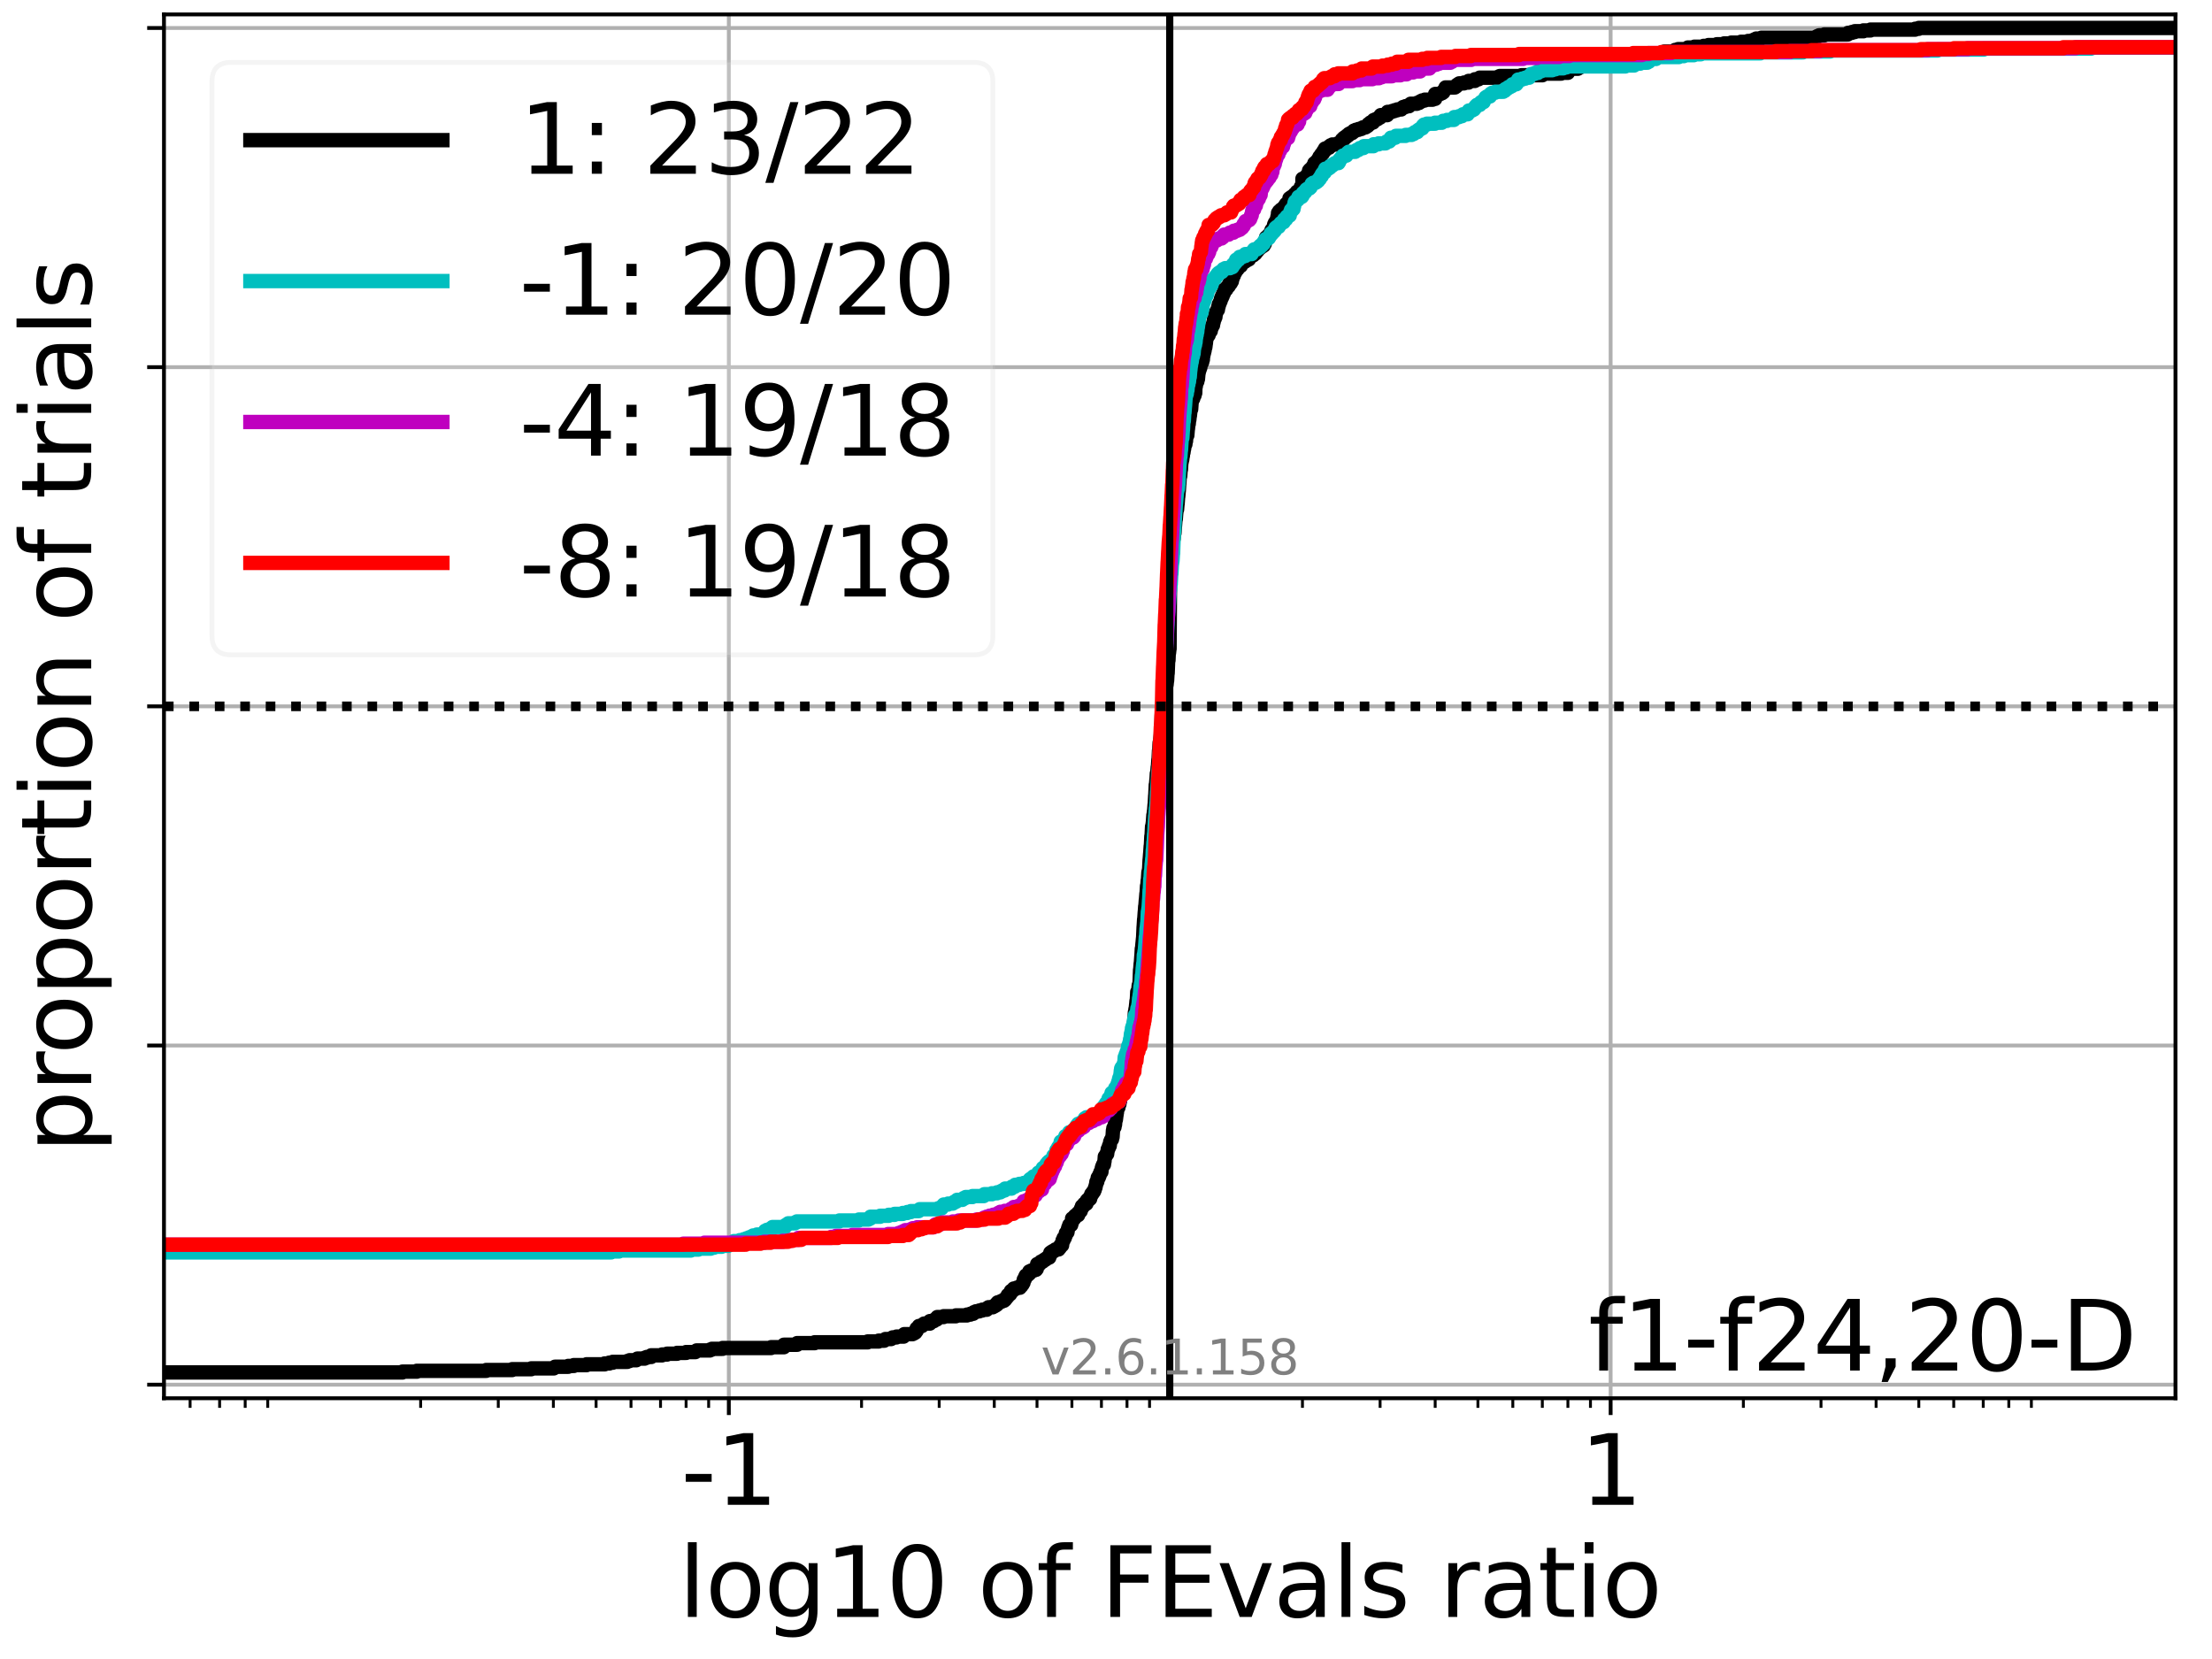 <?xml version="1.0" encoding="utf-8" standalone="no"?>
<!DOCTYPE svg PUBLIC "-//W3C//DTD SVG 1.1//EN"
  "http://www.w3.org/Graphics/SVG/1.1/DTD/svg11.dtd">
<svg xmlns:xlink="http://www.w3.org/1999/xlink" width="460.8pt" height="345.6pt" viewBox="0 0 460.8 345.6" xmlns="http://www.w3.org/2000/svg" version="1.1">
 <defs>
  <style type="text/css">*{stroke-linejoin: round; stroke-linecap: butt}</style>
 </defs>
 <g id="figure_1">
  <g id="patch_1">
   <path d="M 0 345.6 
L 460.8 345.6 
L 460.8 0 
L 0 0 
z
" style="fill: #ffffff"/>
  </g>
  <g id="axes_1">
   <g id="patch_2">
    <path d="M 34.16 291.28 
L 453.192 291.28 
L 453.192 3 
L 34.16 3 
z
" style="fill: #ffffff"/>
   </g>
   <g id="matplotlib.axis_1">
    <g id="xtick_1">
     <g id="line2d_1">
      <path d="M 151.827 291.28 
L 151.827 3 
" clip-path="url(#pb60edc629a)" style="fill: none; stroke: #b0b0b0; stroke-width: 0.8; stroke-linecap: square"/>
     </g>
     <g id="line2d_2">
      <defs>
       <path id="medd1bb2837" d="M 0 0 
L 0 3.5 
" style="stroke: #000000; stroke-width: 0.8"/>
      </defs>
      <g>
       <use xlink:href="#medd1bb2837" x="151.827" y="291.28" style="stroke: #000000; stroke-width: 0.8"/>
      </g>
     </g>
     <g id="text_1">
      <!-- -1 -->
      <g transform="translate(141.857 313.477)scale(0.2 -0.2)">
       <defs>
        <path id="DejaVuSans-2d" d="M 313 2009 
L 1997 2009 
L 1997 1497 
L 313 1497 
L 313 2009 
z
" transform="scale(0.016)"/>
        <path id="DejaVuSans-31" d="M 794 531 
L 1825 531 
L 1825 4091 
L 703 3866 
L 703 4441 
L 1819 4666 
L 2450 4666 
L 2450 531 
L 3481 531 
L 3481 0 
L 794 0 
L 794 531 
z
" transform="scale(0.016)"/>
       </defs>
       <use xlink:href="#DejaVuSans-2d"/>
       <use xlink:href="#DejaVuSans-31" x="36.084"/>
      </g>
     </g>
    </g>
    <g id="xtick_2">
     <g id="line2d_3">
      <path d="M 335.525 291.28 
L 335.525 3 
" clip-path="url(#pb60edc629a)" style="fill: none; stroke: #b0b0b0; stroke-width: 0.8; stroke-linecap: square"/>
     </g>
     <g id="line2d_4">
      <g>
       <use xlink:href="#medd1bb2837" x="335.525" y="291.28" style="stroke: #000000; stroke-width: 0.8"/>
      </g>
     </g>
     <g id="text_2">
      <!-- 1 -->
      <g transform="translate(329.162 313.477)scale(0.2 -0.2)">
       <use xlink:href="#DejaVuSans-31"/>
      </g>
     </g>
    </g>
    <g id="xtick_3">
     <g id="line2d_5">
      <defs>
       <path id="m0c9c6868ce" d="M 0 0 
L 0 2 
" style="stroke: #000000; stroke-width: 0.6"/>
      </defs>
      <g>
       <use xlink:href="#m0c9c6868ce" x="39.601" y="291.28" style="stroke: #000000; stroke-width: 0.6"/>
      </g>
     </g>
    </g>
    <g id="xtick_4">
     <g id="line2d_6">
      <g>
       <use xlink:href="#m0c9c6868ce" x="45.75" y="291.28" style="stroke: #000000; stroke-width: 0.6"/>
      </g>
     </g>
    </g>
    <g id="xtick_5">
     <g id="line2d_7">
      <g>
       <use xlink:href="#m0c9c6868ce" x="51.077" y="291.28" style="stroke: #000000; stroke-width: 0.6"/>
      </g>
     </g>
    </g>
    <g id="xtick_6">
     <g id="line2d_8">
      <g>
       <use xlink:href="#m0c9c6868ce" x="55.775" y="291.28" style="stroke: #000000; stroke-width: 0.6"/>
      </g>
     </g>
    </g>
    <g id="xtick_7">
     <g id="line2d_9">
      <g>
       <use xlink:href="#m0c9c6868ce" x="87.627" y="291.28" style="stroke: #000000; stroke-width: 0.6"/>
      </g>
     </g>
    </g>
    <g id="xtick_8">
     <g id="line2d_10">
      <g>
       <use xlink:href="#m0c9c6868ce" x="103.801" y="291.28" style="stroke: #000000; stroke-width: 0.6"/>
      </g>
     </g>
    </g>
    <g id="xtick_9">
     <g id="line2d_11">
      <g>
       <use xlink:href="#m0c9c6868ce" x="115.277" y="291.28" style="stroke: #000000; stroke-width: 0.6"/>
      </g>
     </g>
    </g>
    <g id="xtick_10">
     <g id="line2d_12">
      <g>
       <use xlink:href="#m0c9c6868ce" x="124.178" y="291.28" style="stroke: #000000; stroke-width: 0.6"/>
      </g>
     </g>
    </g>
    <g id="xtick_11">
     <g id="line2d_13">
      <g>
       <use xlink:href="#m0c9c6868ce" x="131.45" y="291.28" style="stroke: #000000; stroke-width: 0.6"/>
      </g>
     </g>
    </g>
    <g id="xtick_12">
     <g id="line2d_14">
      <g>
       <use xlink:href="#m0c9c6868ce" x="137.599" y="291.28" style="stroke: #000000; stroke-width: 0.6"/>
      </g>
     </g>
    </g>
    <g id="xtick_13">
     <g id="line2d_15">
      <g>
       <use xlink:href="#m0c9c6868ce" x="142.926" y="291.28" style="stroke: #000000; stroke-width: 0.6"/>
      </g>
     </g>
    </g>
    <g id="xtick_14">
     <g id="line2d_16">
      <g>
       <use xlink:href="#m0c9c6868ce" x="147.624" y="291.28" style="stroke: #000000; stroke-width: 0.6"/>
      </g>
     </g>
    </g>
    <g id="xtick_15">
     <g id="line2d_17">
      <g>
       <use xlink:href="#m0c9c6868ce" x="179.476" y="291.28" style="stroke: #000000; stroke-width: 0.6"/>
      </g>
     </g>
    </g>
    <g id="xtick_16">
     <g id="line2d_18">
      <g>
       <use xlink:href="#m0c9c6868ce" x="195.65" y="291.28" style="stroke: #000000; stroke-width: 0.6"/>
      </g>
     </g>
    </g>
    <g id="xtick_17">
     <g id="line2d_19">
      <g>
       <use xlink:href="#m0c9c6868ce" x="207.126" y="291.28" style="stroke: #000000; stroke-width: 0.6"/>
      </g>
     </g>
    </g>
    <g id="xtick_18">
     <g id="line2d_20">
      <g>
       <use xlink:href="#m0c9c6868ce" x="216.027" y="291.28" style="stroke: #000000; stroke-width: 0.6"/>
      </g>
     </g>
    </g>
    <g id="xtick_19">
     <g id="line2d_21">
      <g>
       <use xlink:href="#m0c9c6868ce" x="223.299" y="291.28" style="stroke: #000000; stroke-width: 0.6"/>
      </g>
     </g>
    </g>
    <g id="xtick_20">
     <g id="line2d_22">
      <g>
       <use xlink:href="#m0c9c6868ce" x="229.448" y="291.28" style="stroke: #000000; stroke-width: 0.6"/>
      </g>
     </g>
    </g>
    <g id="xtick_21">
     <g id="line2d_23">
      <g>
       <use xlink:href="#m0c9c6868ce" x="234.775" y="291.28" style="stroke: #000000; stroke-width: 0.6"/>
      </g>
     </g>
    </g>
    <g id="xtick_22">
     <g id="line2d_24">
      <g>
       <use xlink:href="#m0c9c6868ce" x="239.473" y="291.28" style="stroke: #000000; stroke-width: 0.6"/>
      </g>
     </g>
    </g>
    <g id="xtick_23">
     <g id="line2d_25">
      <g>
       <use xlink:href="#m0c9c6868ce" x="271.325" y="291.28" style="stroke: #000000; stroke-width: 0.6"/>
      </g>
     </g>
    </g>
    <g id="xtick_24">
     <g id="line2d_26">
      <g>
       <use xlink:href="#m0c9c6868ce" x="287.499" y="291.28" style="stroke: #000000; stroke-width: 0.6"/>
      </g>
     </g>
    </g>
    <g id="xtick_25">
     <g id="line2d_27">
      <g>
       <use xlink:href="#m0c9c6868ce" x="298.975" y="291.28" style="stroke: #000000; stroke-width: 0.6"/>
      </g>
     </g>
    </g>
    <g id="xtick_26">
     <g id="line2d_28">
      <g>
       <use xlink:href="#m0c9c6868ce" x="307.876" y="291.28" style="stroke: #000000; stroke-width: 0.6"/>
      </g>
     </g>
    </g>
    <g id="xtick_27">
     <g id="line2d_29">
      <g>
       <use xlink:href="#m0c9c6868ce" x="315.148" y="291.28" style="stroke: #000000; stroke-width: 0.6"/>
      </g>
     </g>
    </g>
    <g id="xtick_28">
     <g id="line2d_30">
      <g>
       <use xlink:href="#m0c9c6868ce" x="321.297" y="291.28" style="stroke: #000000; stroke-width: 0.6"/>
      </g>
     </g>
    </g>
    <g id="xtick_29">
     <g id="line2d_31">
      <g>
       <use xlink:href="#m0c9c6868ce" x="326.624" y="291.28" style="stroke: #000000; stroke-width: 0.6"/>
      </g>
     </g>
    </g>
    <g id="xtick_30">
     <g id="line2d_32">
      <g>
       <use xlink:href="#m0c9c6868ce" x="331.322" y="291.28" style="stroke: #000000; stroke-width: 0.6"/>
      </g>
     </g>
    </g>
    <g id="xtick_31">
     <g id="line2d_33">
      <g>
       <use xlink:href="#m0c9c6868ce" x="363.174" y="291.28" style="stroke: #000000; stroke-width: 0.6"/>
      </g>
     </g>
    </g>
    <g id="xtick_32">
     <g id="line2d_34">
      <g>
       <use xlink:href="#m0c9c6868ce" x="379.348" y="291.28" style="stroke: #000000; stroke-width: 0.6"/>
      </g>
     </g>
    </g>
    <g id="xtick_33">
     <g id="line2d_35">
      <g>
       <use xlink:href="#m0c9c6868ce" x="390.824" y="291.28" style="stroke: #000000; stroke-width: 0.6"/>
      </g>
     </g>
    </g>
    <g id="xtick_34">
     <g id="line2d_36">
      <g>
       <use xlink:href="#m0c9c6868ce" x="399.725" y="291.28" style="stroke: #000000; stroke-width: 0.6"/>
      </g>
     </g>
    </g>
    <g id="xtick_35">
     <g id="line2d_37">
      <g>
       <use xlink:href="#m0c9c6868ce" x="406.997" y="291.28" style="stroke: #000000; stroke-width: 0.6"/>
      </g>
     </g>
    </g>
    <g id="xtick_36">
     <g id="line2d_38">
      <g>
       <use xlink:href="#m0c9c6868ce" x="413.146" y="291.28" style="stroke: #000000; stroke-width: 0.6"/>
      </g>
     </g>
    </g>
    <g id="xtick_37">
     <g id="line2d_39">
      <g>
       <use xlink:href="#m0c9c6868ce" x="418.473" y="291.28" style="stroke: #000000; stroke-width: 0.6"/>
      </g>
     </g>
    </g>
    <g id="xtick_38">
     <g id="line2d_40">
      <g>
       <use xlink:href="#m0c9c6868ce" x="423.171" y="291.28" style="stroke: #000000; stroke-width: 0.6"/>
      </g>
     </g>
    </g>
    <g id="text_3">
     <!-- log10 of FEvals ratio -->
     <g transform="translate(141.371 336.833)scale(0.2 -0.2)">
      <defs>
       <path id="DejaVuSans-6c" d="M 603 4863 
L 1178 4863 
L 1178 0 
L 603 0 
L 603 4863 
z
" transform="scale(0.016)"/>
       <path id="DejaVuSans-6f" d="M 1959 3097 
Q 1497 3097 1228 2736 
Q 959 2375 959 1747 
Q 959 1119 1226 758 
Q 1494 397 1959 397 
Q 2419 397 2687 759 
Q 2956 1122 2956 1747 
Q 2956 2369 2687 2733 
Q 2419 3097 1959 3097 
z
M 1959 3584 
Q 2709 3584 3137 3096 
Q 3566 2609 3566 1747 
Q 3566 888 3137 398 
Q 2709 -91 1959 -91 
Q 1206 -91 779 398 
Q 353 888 353 1747 
Q 353 2609 779 3096 
Q 1206 3584 1959 3584 
z
" transform="scale(0.016)"/>
       <path id="DejaVuSans-67" d="M 2906 1791 
Q 2906 2416 2648 2759 
Q 2391 3103 1925 3103 
Q 1463 3103 1205 2759 
Q 947 2416 947 1791 
Q 947 1169 1205 825 
Q 1463 481 1925 481 
Q 2391 481 2648 825 
Q 2906 1169 2906 1791 
z
M 3481 434 
Q 3481 -459 3084 -895 
Q 2688 -1331 1869 -1331 
Q 1566 -1331 1297 -1286 
Q 1028 -1241 775 -1147 
L 775 -588 
Q 1028 -725 1275 -790 
Q 1522 -856 1778 -856 
Q 2344 -856 2625 -561 
Q 2906 -266 2906 331 
L 2906 616 
Q 2728 306 2450 153 
Q 2172 0 1784 0 
Q 1141 0 747 490 
Q 353 981 353 1791 
Q 353 2603 747 3093 
Q 1141 3584 1784 3584 
Q 2172 3584 2450 3431 
Q 2728 3278 2906 2969 
L 2906 3500 
L 3481 3500 
L 3481 434 
z
" transform="scale(0.016)"/>
       <path id="DejaVuSans-30" d="M 2034 4250 
Q 1547 4250 1301 3770 
Q 1056 3291 1056 2328 
Q 1056 1369 1301 889 
Q 1547 409 2034 409 
Q 2525 409 2770 889 
Q 3016 1369 3016 2328 
Q 3016 3291 2770 3770 
Q 2525 4250 2034 4250 
z
M 2034 4750 
Q 2819 4750 3233 4129 
Q 3647 3509 3647 2328 
Q 3647 1150 3233 529 
Q 2819 -91 2034 -91 
Q 1250 -91 836 529 
Q 422 1150 422 2328 
Q 422 3509 836 4129 
Q 1250 4750 2034 4750 
z
" transform="scale(0.016)"/>
       <path id="DejaVuSans-20" transform="scale(0.016)"/>
       <path id="DejaVuSans-66" d="M 2375 4863 
L 2375 4384 
L 1825 4384 
Q 1516 4384 1395 4259 
Q 1275 4134 1275 3809 
L 1275 3500 
L 2222 3500 
L 2222 3053 
L 1275 3053 
L 1275 0 
L 697 0 
L 697 3053 
L 147 3053 
L 147 3500 
L 697 3500 
L 697 3744 
Q 697 4328 969 4595 
Q 1241 4863 1831 4863 
L 2375 4863 
z
" transform="scale(0.016)"/>
       <path id="DejaVuSans-46" d="M 628 4666 
L 3309 4666 
L 3309 4134 
L 1259 4134 
L 1259 2759 
L 3109 2759 
L 3109 2228 
L 1259 2228 
L 1259 0 
L 628 0 
L 628 4666 
z
" transform="scale(0.016)"/>
       <path id="DejaVuSans-45" d="M 628 4666 
L 3578 4666 
L 3578 4134 
L 1259 4134 
L 1259 2753 
L 3481 2753 
L 3481 2222 
L 1259 2222 
L 1259 531 
L 3634 531 
L 3634 0 
L 628 0 
L 628 4666 
z
" transform="scale(0.016)"/>
       <path id="DejaVuSans-76" d="M 191 3500 
L 800 3500 
L 1894 563 
L 2988 3500 
L 3597 3500 
L 2284 0 
L 1503 0 
L 191 3500 
z
" transform="scale(0.016)"/>
       <path id="DejaVuSans-61" d="M 2194 1759 
Q 1497 1759 1228 1600 
Q 959 1441 959 1056 
Q 959 750 1161 570 
Q 1363 391 1709 391 
Q 2188 391 2477 730 
Q 2766 1069 2766 1631 
L 2766 1759 
L 2194 1759 
z
M 3341 1997 
L 3341 0 
L 2766 0 
L 2766 531 
Q 2569 213 2275 61 
Q 1981 -91 1556 -91 
Q 1019 -91 701 211 
Q 384 513 384 1019 
Q 384 1609 779 1909 
Q 1175 2209 1959 2209 
L 2766 2209 
L 2766 2266 
Q 2766 2663 2505 2880 
Q 2244 3097 1772 3097 
Q 1472 3097 1187 3025 
Q 903 2953 641 2809 
L 641 3341 
Q 956 3463 1253 3523 
Q 1550 3584 1831 3584 
Q 2591 3584 2966 3190 
Q 3341 2797 3341 1997 
z
" transform="scale(0.016)"/>
       <path id="DejaVuSans-73" d="M 2834 3397 
L 2834 2853 
Q 2591 2978 2328 3040 
Q 2066 3103 1784 3103 
Q 1356 3103 1142 2972 
Q 928 2841 928 2578 
Q 928 2378 1081 2264 
Q 1234 2150 1697 2047 
L 1894 2003 
Q 2506 1872 2764 1633 
Q 3022 1394 3022 966 
Q 3022 478 2636 193 
Q 2250 -91 1575 -91 
Q 1294 -91 989 -36 
Q 684 19 347 128 
L 347 722 
Q 666 556 975 473 
Q 1284 391 1588 391 
Q 1994 391 2212 530 
Q 2431 669 2431 922 
Q 2431 1156 2273 1281 
Q 2116 1406 1581 1522 
L 1381 1569 
Q 847 1681 609 1914 
Q 372 2147 372 2553 
Q 372 3047 722 3315 
Q 1072 3584 1716 3584 
Q 2034 3584 2315 3537 
Q 2597 3491 2834 3397 
z
" transform="scale(0.016)"/>
       <path id="DejaVuSans-72" d="M 2631 2963 
Q 2534 3019 2420 3045 
Q 2306 3072 2169 3072 
Q 1681 3072 1420 2755 
Q 1159 2438 1159 1844 
L 1159 0 
L 581 0 
L 581 3500 
L 1159 3500 
L 1159 2956 
Q 1341 3275 1631 3429 
Q 1922 3584 2338 3584 
Q 2397 3584 2469 3576 
Q 2541 3569 2628 3553 
L 2631 2963 
z
" transform="scale(0.016)"/>
       <path id="DejaVuSans-74" d="M 1172 4494 
L 1172 3500 
L 2356 3500 
L 2356 3053 
L 1172 3053 
L 1172 1153 
Q 1172 725 1289 603 
Q 1406 481 1766 481 
L 2356 481 
L 2356 0 
L 1766 0 
Q 1100 0 847 248 
Q 594 497 594 1153 
L 594 3053 
L 172 3053 
L 172 3500 
L 594 3500 
L 594 4494 
L 1172 4494 
z
" transform="scale(0.016)"/>
       <path id="DejaVuSans-69" d="M 603 3500 
L 1178 3500 
L 1178 0 
L 603 0 
L 603 3500 
z
M 603 4863 
L 1178 4863 
L 1178 4134 
L 603 4134 
L 603 4863 
z
" transform="scale(0.016)"/>
      </defs>
      <use xlink:href="#DejaVuSans-6c"/>
      <use xlink:href="#DejaVuSans-6f" x="27.783"/>
      <use xlink:href="#DejaVuSans-67" x="88.965"/>
      <use xlink:href="#DejaVuSans-31" x="152.441"/>
      <use xlink:href="#DejaVuSans-30" x="216.064"/>
      <use xlink:href="#DejaVuSans-20" x="279.688"/>
      <use xlink:href="#DejaVuSans-6f" x="311.475"/>
      <use xlink:href="#DejaVuSans-66" x="372.656"/>
      <use xlink:href="#DejaVuSans-20" x="407.861"/>
      <use xlink:href="#DejaVuSans-46" x="439.648"/>
      <use xlink:href="#DejaVuSans-45" x="497.168"/>
      <use xlink:href="#DejaVuSans-76" x="560.352"/>
      <use xlink:href="#DejaVuSans-61" x="619.531"/>
      <use xlink:href="#DejaVuSans-6c" x="680.811"/>
      <use xlink:href="#DejaVuSans-73" x="708.594"/>
      <use xlink:href="#DejaVuSans-20" x="760.693"/>
      <use xlink:href="#DejaVuSans-72" x="792.48"/>
      <use xlink:href="#DejaVuSans-61" x="833.594"/>
      <use xlink:href="#DejaVuSans-74" x="894.873"/>
      <use xlink:href="#DejaVuSans-69" x="934.082"/>
      <use xlink:href="#DejaVuSans-6f" x="961.865"/>
     </g>
    </g>
   </g>
   <g id="matplotlib.axis_2">
    <g id="ytick_1">
     <g id="line2d_41">
      <path d="M 34.16 288.454 
L 453.192 288.454 
" clip-path="url(#pb60edc629a)" style="fill: none; stroke: #b0b0b0; stroke-width: 0.8; stroke-linecap: square"/>
     </g>
     <g id="line2d_42">
      <defs>
       <path id="mc467cf3a39" d="M 0 0 
L -3.5 0 
" style="stroke: #000000; stroke-width: 0.8"/>
      </defs>
      <g>
       <use xlink:href="#mc467cf3a39" x="34.16" y="288.454" style="stroke: #000000; stroke-width: 0.8"/>
      </g>
     </g>
    </g>
    <g id="ytick_2">
     <g id="line2d_43">
      <path d="M 34.16 217.797 
L 453.192 217.797 
" clip-path="url(#pb60edc629a)" style="fill: none; stroke: #b0b0b0; stroke-width: 0.8; stroke-linecap: square"/>
     </g>
     <g id="line2d_44">
      <g>
       <use xlink:href="#mc467cf3a39" x="34.16" y="217.797" style="stroke: #000000; stroke-width: 0.8"/>
      </g>
     </g>
    </g>
    <g id="ytick_3">
     <g id="line2d_45">
      <path d="M 34.16 147.14 
L 453.192 147.14 
" clip-path="url(#pb60edc629a)" style="fill: none; stroke: #b0b0b0; stroke-width: 0.8; stroke-linecap: square"/>
     </g>
     <g id="line2d_46">
      <g>
       <use xlink:href="#mc467cf3a39" x="34.16" y="147.14" style="stroke: #000000; stroke-width: 0.8"/>
      </g>
     </g>
    </g>
    <g id="ytick_4">
     <g id="line2d_47">
      <path d="M 34.16 76.483 
L 453.192 76.483 
" clip-path="url(#pb60edc629a)" style="fill: none; stroke: #b0b0b0; stroke-width: 0.8; stroke-linecap: square"/>
     </g>
     <g id="line2d_48">
      <g>
       <use xlink:href="#mc467cf3a39" x="34.16" y="76.483" style="stroke: #000000; stroke-width: 0.8"/>
      </g>
     </g>
    </g>
    <g id="ytick_5">
     <g id="line2d_49">
      <path d="M 34.16 5.826 
L 453.192 5.826 
" clip-path="url(#pb60edc629a)" style="fill: none; stroke: #b0b0b0; stroke-width: 0.8; stroke-linecap: square"/>
     </g>
     <g id="line2d_50">
      <g>
       <use xlink:href="#mc467cf3a39" x="34.16" y="5.826" style="stroke: #000000; stroke-width: 0.8"/>
      </g>
     </g>
    </g>
    <g id="text_4">
     <!-- proportion of trials -->
     <g transform="translate(19.001 240.146)rotate(-90)scale(0.2 -0.2)">
      <defs>
       <path id="DejaVuSans-70" d="M 1159 525 
L 1159 -1331 
L 581 -1331 
L 581 3500 
L 1159 3500 
L 1159 2969 
Q 1341 3281 1617 3432 
Q 1894 3584 2278 3584 
Q 2916 3584 3314 3078 
Q 3713 2572 3713 1747 
Q 3713 922 3314 415 
Q 2916 -91 2278 -91 
Q 1894 -91 1617 61 
Q 1341 213 1159 525 
z
M 3116 1747 
Q 3116 2381 2855 2742 
Q 2594 3103 2138 3103 
Q 1681 3103 1420 2742 
Q 1159 2381 1159 1747 
Q 1159 1113 1420 752 
Q 1681 391 2138 391 
Q 2594 391 2855 752 
Q 3116 1113 3116 1747 
z
" transform="scale(0.016)"/>
       <path id="DejaVuSans-6e" d="M 3513 2113 
L 3513 0 
L 2938 0 
L 2938 2094 
Q 2938 2591 2744 2837 
Q 2550 3084 2163 3084 
Q 1697 3084 1428 2787 
Q 1159 2491 1159 1978 
L 1159 0 
L 581 0 
L 581 3500 
L 1159 3500 
L 1159 2956 
Q 1366 3272 1645 3428 
Q 1925 3584 2291 3584 
Q 2894 3584 3203 3211 
Q 3513 2838 3513 2113 
z
" transform="scale(0.016)"/>
      </defs>
      <use xlink:href="#DejaVuSans-70"/>
      <use xlink:href="#DejaVuSans-72" x="63.477"/>
      <use xlink:href="#DejaVuSans-6f" x="102.34"/>
      <use xlink:href="#DejaVuSans-70" x="163.521"/>
      <use xlink:href="#DejaVuSans-6f" x="226.998"/>
      <use xlink:href="#DejaVuSans-72" x="288.18"/>
      <use xlink:href="#DejaVuSans-74" x="329.293"/>
      <use xlink:href="#DejaVuSans-69" x="368.502"/>
      <use xlink:href="#DejaVuSans-6f" x="396.285"/>
      <use xlink:href="#DejaVuSans-6e" x="457.467"/>
      <use xlink:href="#DejaVuSans-20" x="520.846"/>
      <use xlink:href="#DejaVuSans-6f" x="552.633"/>
      <use xlink:href="#DejaVuSans-66" x="613.814"/>
      <use xlink:href="#DejaVuSans-20" x="649.02"/>
      <use xlink:href="#DejaVuSans-74" x="680.807"/>
      <use xlink:href="#DejaVuSans-72" x="720.016"/>
      <use xlink:href="#DejaVuSans-69" x="761.129"/>
      <use xlink:href="#DejaVuSans-61" x="788.912"/>
      <use xlink:href="#DejaVuSans-6c" x="850.191"/>
      <use xlink:href="#DejaVuSans-73" x="877.975"/>
     </g>
    </g>
   </g>
   <g id="line2d_51">
    <path d="M 34.16 285.908 
L 83.825 285.908 
L 83.825 285.738 
L 86.837 285.738 
L 86.837 285.568 
L 101.289 285.568 
L 101.289 285.398 
L 106.696 285.398 
L 106.696 285.229 
L 110.664 285.229 
L 110.664 285.059 
L 115.362 285.059 
L 115.362 284.889 
L 115.614 284.889 
L 115.614 284.719 
L 118.378 284.719 
L 118.378 284.55 
L 119.53 284.55 
L 119.53 284.38 
L 122.195 284.38 
L 122.195 284.21 
L 125.956 284.21 
L 125.956 284.04 
L 126.911 284.04 
L 126.911 283.871 
L 127.649 283.871 
L 127.649 283.701 
L 130.661 283.701 
L 130.661 283.531 
L 131.151 283.531 
L 131.151 283.361 
L 132.562 283.361 
L 132.562 283.192 
L 132.775 283.192 
L 132.775 283.022 
L 134.273 283.022 
L 134.273 282.852 
L 134.719 282.852 
L 134.719 282.682 
L 135.653 282.682 
L 135.653 282.343 
L 137.912 282.343 
L 137.912 282.173 
L 138.954 282.173 
L 138.954 282.003 
L 141.057 282.003 
L 141.057 281.834 
L 142.926 281.834 
L 142.926 281.664 
L 144.856 281.664 
L 144.856 281.494 
L 145.112 281.494 
L 145.112 281.324 
L 147.874 281.324 
L 147.874 281.155 
L 148.298 281.155 
L 148.298 280.985 
L 150.519 280.985 
L 150.519 280.815 
L 160.636 280.815 
L 160.636 280.645 
L 163.303 280.645 
L 163.303 280.136 
L 166.055 280.136 
L 166.055 279.797 
L 169.705 279.797 
L 169.705 279.627 
L 180.75 279.627 
L 180.75 279.457 
L 183.023 279.457 
L 183.023 279.287 
L 184.205 279.287 
L 184.205 279.118 
L 184.438 279.118 
L 184.438 278.948 
L 185.625 278.948 
L 185.625 278.778 
L 185.948 278.778 
L 185.948 278.608 
L 186.749 278.608 
L 186.749 278.439 
L 188.221 278.439 
L 188.221 278.269 
L 188.377 278.269 
L 188.377 277.929 
L 190.103 277.929 
L 190.103 277.76 
L 190.447 277.76 
L 190.447 277.59 
L 190.707 277.59 
L 190.707 277.42 
L 190.823 277.42 
L 190.823 277.25 
L 190.952 277.25 
L 190.952 276.741 
L 191.218 276.741 
L 191.302 276.402 
L 191.415 276.402 
L 191.415 276.232 
L 192.055 276.232 
L 192.055 276.062 
L 192.272 276.062 
L 192.272 275.893 
L 192.505 275.893 
L 192.505 275.723 
L 193.704 275.723 
L 193.704 275.214 
L 194.543 275.214 
L 194.543 275.044 
L 194.698 275.044 
L 194.698 274.874 
L 195.16 274.874 
L 195.262 274.365 
L 196.565 274.365 
L 196.565 274.195 
L 199.121 274.195 
L 199.121 274.025 
L 201.433 274.025 
L 201.433 273.856 
L 202.133 273.856 
L 202.133 273.686 
L 202.724 273.686 
L 202.724 273.516 
L 202.887 273.516 
L 202.887 273.346 
L 203.283 273.346 
L 203.283 273.177 
L 203.997 273.177 
L 203.997 273.007 
L 204.607 273.007 
L 204.607 272.837 
L 205.554 272.837 
L 205.651 272.498 
L 205.911 272.498 
L 205.911 272.328 
L 206.803 272.328 
L 206.803 272.158 
L 207.126 272.158 
L 207.126 271.988 
L 207.422 271.988 
L 207.422 271.819 
L 207.672 271.819 
L 207.676 271.479 
L 207.827 271.479 
L 207.827 271.309 
L 208.33 271.309 
L 208.33 271.14 
L 208.7 271.14 
L 208.7 270.97 
L 209.158 270.97 
L 209.158 270.8 
L 209.362 270.8 
L 209.468 270.461 
L 209.628 270.461 
L 209.628 270.291 
L 209.757 270.291 
L 209.757 270.121 
L 209.917 270.121 
L 209.944 269.782 
L 210.138 269.782 
L 210.138 269.612 
L 210.429 269.612 
L 210.463 269.272 
L 210.596 269.272 
L 210.602 268.933 
L 210.972 268.933 
L 210.972 268.763 
L 211.109 268.763 
L 211.183 268.424 
L 211.779 268.424 
L 211.779 268.254 
L 212.466 268.254 
L 212.547 267.914 
L 212.769 267.914 
L 212.874 267.575 
L 213.015 267.575 
L 213.075 267.235 
L 213.204 267.235 
L 213.275 266.556 
L 213.456 266.556 
L 213.464 266.217 
L 213.574 266.217 
L 213.608 265.877 
L 213.701 265.877 
L 213.701 265.708 
L 214.026 265.708 
L 214.026 265.538 
L 214.183 265.538 
L 214.183 265.368 
L 214.402 265.368 
L 214.432 264.859 
L 214.792 264.859 
L 214.792 264.689 
L 215.348 264.689 
L 215.348 264.52 
L 215.842 264.52 
L 215.842 264.35 
L 215.973 264.35 
L 216.058 263.331 
L 216.585 263.331 
L 216.585 263.162 
L 216.705 263.162 
L 216.705 262.992 
L 216.833 262.992 
L 216.833 262.822 
L 217.225 262.822 
L 217.225 262.652 
L 217.429 262.652 
L 217.429 262.483 
L 217.695 262.483 
L 217.695 262.313 
L 217.95 262.313 
L 217.95 262.143 
L 218.157 262.143 
L 218.157 261.973 
L 218.575 261.973 
L 218.601 261.464 
L 218.786 261.464 
L 218.804 260.955 
L 219.034 260.955 
L 219.034 260.785 
L 219.307 260.785 
L 219.307 260.615 
L 219.635 260.615 
L 219.635 260.446 
L 219.869 260.446 
L 219.869 260.276 
L 220.533 260.276 
L 220.541 259.936 
L 220.806 259.936 
L 220.908 259.427 
L 221.245 259.427 
L 221.353 258.409 
L 221.546 258.409 
L 221.575 257.899 
L 221.805 257.899 
L 221.911 257.39 
L 221.991 257.39 
L 222.043 256.881 
L 222.24 256.881 
L 222.24 256.711 
L 222.369 256.711 
L 222.469 256.032 
L 222.495 256.032 
L 222.566 255.693 
L 222.64 255.693 
L 222.72 255.353 
L 222.753 255.353 
L 222.753 255.183 
L 223.142 255.183 
L 223.211 254.674 
L 223.299 254.674 
L 223.339 253.825 
L 223.817 253.825 
L 223.889 253.316 
L 224.077 253.316 
L 224.077 253.147 
L 224.589 253.147 
L 224.624 252.637 
L 224.835 252.637 
L 224.835 252.468 
L 224.972 252.468 
L 224.972 252.298 
L 225.13 252.298 
L 225.184 251.789 
L 225.329 251.789 
L 225.385 251.279 
L 225.694 251.279 
L 225.735 250.94 
L 225.849 250.94 
L 225.849 250.77 
L 226.311 250.77 
L 226.413 250.091 
L 226.565 250.091 
L 226.565 249.921 
L 226.898 249.921 
L 226.898 249.752 
L 227.087 249.752 
L 227.13 249.242 
L 227.22 249.242 
L 227.22 249.073 
L 227.338 249.073 
L 227.343 248.733 
L 227.486 248.733 
L 227.486 248.563 
L 227.657 248.563 
L 227.716 248.224 
L 227.894 248.224 
L 227.969 247.884 
L 228.042 247.884 
L 228.126 247.375 
L 228.208 247.375 
L 228.284 246.866 
L 228.32 246.866 
L 228.407 246.187 
L 228.574 246.187 
L 228.679 245.338 
L 228.886 245.338 
L 228.886 244.999 
L 229.02 244.999 
L 229.045 244.659 
L 229.146 244.659 
L 229.254 244.15 
L 229.437 244.15 
L 229.536 243.301 
L 229.576 243.301 
L 229.643 242.962 
L 229.692 242.962 
L 229.785 242.622 
L 229.963 242.622 
L 230.053 241.943 
L 230.084 241.943 
L 230.157 240.925 
L 230.276 240.925 
L 230.276 240.755 
L 230.405 240.755 
L 230.478 240.416 
L 230.634 240.416 
L 230.715 239.737 
L 230.752 239.737 
L 230.771 239.397 
L 230.864 239.397 
L 230.966 239.058 
L 231.014 239.058 
L 231.027 238.718 
L 231.171 238.718 
L 231.275 237.869 
L 231.327 237.869 
L 231.411 237.53 
L 231.514 237.53 
L 231.514 237.36 
L 231.638 237.36 
L 231.711 236.851 
L 231.767 236.851 
L 231.852 235.493 
L 231.879 235.493 
L 231.942 234.984 
L 232.043 234.984 
L 232.043 234.814 
L 232.159 234.814 
L 232.211 234.305 
L 232.273 234.305 
L 232.363 233.286 
L 232.447 233.286 
L 232.555 232.437 
L 232.56 232.437 
L 232.663 231.758 
L 232.674 231.758 
L 232.709 231.08 
L 232.794 231.08 
L 232.833 230.74 
L 232.975 230.74 
L 233.071 230.061 
L 233.181 230.061 
L 233.269 229.382 
L 233.33 229.382 
L 233.375 228.703 
L 233.467 228.703 
L 233.535 228.194 
L 233.606 228.194 
L 233.715 227.685 
L 233.741 227.685 
L 233.795 227.175 
L 233.861 227.175 
L 233.93 226.327 
L 234.031 226.327 
L 234.12 225.817 
L 234.184 225.817 
L 234.288 224.969 
L 234.407 224.969 
L 234.448 224.459 
L 234.523 224.459 
L 234.629 223.611 
L 234.639 223.611 
L 234.729 222.762 
L 234.775 222.762 
L 234.874 221.743 
L 234.932 221.743 
L 235.035 220.895 
L 235.068 220.895 
L 235.164 220.385 
L 235.18 220.385 
L 235.26 219.537 
L 235.312 219.537 
L 235.411 219.028 
L 235.429 219.028 
L 235.508 218.349 
L 235.549 218.349 
L 235.636 217.5 
L 235.688 217.5 
L 235.787 216.651 
L 235.809 216.651 
L 235.914 215.633 
L 235.946 215.633 
L 236.026 214.614 
L 236.121 214.614 
L 236.23 213.256 
L 236.235 213.256 
L 236.344 212.068 
L 236.354 212.068 
L 236.426 210.88 
L 236.473 210.88 
L 236.547 210.201 
L 236.588 210.201 
L 236.695 209.182 
L 236.7 209.182 
L 236.76 208.503 
L 236.818 208.503 
L 236.916 206.636 
L 237.012 206.636 
L 237.076 206.297 
L 237.128 206.297 
L 237.222 205.278 
L 237.263 205.278 
L 237.371 204.769 
L 237.391 204.769 
L 237.501 202.053 
L 237.527 202.053 
L 237.633 200.695 
L 237.661 200.695 
L 237.769 199.167 
L 237.782 199.167 
L 237.867 197.639 
L 237.909 197.639 
L 238.017 196.451 
L 238.02 196.451 
L 238.119 195.433 
L 238.133 195.433 
L 238.243 193.056 
L 238.253 193.056 
L 238.345 191.529 
L 238.372 191.529 
L 238.478 190.001 
L 238.49 190.001 
L 238.572 188.813 
L 238.602 188.813 
L 238.705 187.455 
L 238.722 187.455 
L 238.829 186.097 
L 238.862 186.097 
L 238.952 184.569 
L 239.011 184.569 
L 239.1 183.381 
L 239.136 183.381 
L 239.241 181.683 
L 239.262 181.683 
L 239.362 181.174 
L 239.383 181.174 
L 239.487 179.137 
L 239.501 179.137 
L 239.605 177.779 
L 239.613 177.779 
L 239.719 176.251 
L 239.751 176.251 
L 239.851 174.215 
L 239.895 174.215 
L 240.001 172.178 
L 240.05 172.178 
L 240.161 171.329 
L 240.169 171.329 
L 240.276 169.801 
L 240.308 169.801 
L 240.404 168.952 
L 240.425 168.952 
L 240.527 167.594 
L 240.551 167.594 
L 240.652 165.727 
L 240.669 165.727 
L 240.77 163.521 
L 240.811 163.521 
L 240.915 162.332 
L 240.924 162.332 
L 240.995 161.144 
L 241.072 161.144 
L 241.178 159.786 
L 241.215 159.786 
L 241.321 158.258 
L 241.351 158.258 
L 241.442 156.391 
L 241.484 156.391 
L 241.579 154.694 
L 241.636 154.694 
L 241.731 153.845 
L 241.753 153.845 
L 241.859 152.996 
L 241.878 152.996 
L 241.98 151.808 
L 241.996 151.808 
L 242.107 149.771 
L 242.113 149.771 
L 242.192 148.922 
L 242.24 148.922 
L 242.324 147.395 
L 242.354 147.395 
L 242.461 146.546 
L 242.469 146.546 
L 242.578 145.527 
L 242.609 145.527 
L 242.71 144.339 
L 242.724 144.339 
L 242.827 143.321 
L 242.883 143.321 
L 242.98 142.642 
L 243.004 142.642 
L 243.096 141.793 
L 243.123 141.793 
L 243.205 140.265 
L 243.238 140.265 
L 243.346 137.549 
L 243.41 137.549 
L 243.472 136.022 
L 243.522 136.022 
L 243.614 135.173 
L 243.634 135.173 
L 243.744 119.386 
L 243.755 119.386 
L 243.862 117.519 
L 243.892 117.519 
L 243.985 115.992 
L 244.068 115.992 
L 244.163 114.294 
L 244.194 114.294 
L 244.297 113.106 
L 244.31 113.106 
L 244.379 112.257 
L 244.474 112.257 
L 244.583 111.069 
L 244.658 111.069 
L 244.751 109.541 
L 244.774 109.541 
L 244.879 108.183 
L 244.928 108.183 
L 245.033 106.825 
L 245.043 106.825 
L 245.114 106.146 
L 245.196 106.146 
L 245.3 104.958 
L 245.317 104.958 
L 245.423 103.43 
L 245.451 103.43 
L 245.556 102.242 
L 245.565 102.242 
L 245.664 100.714 
L 245.682 100.714 
L 245.768 99.187 
L 245.856 99.187 
L 245.95 97.829 
L 246.005 97.829 
L 246.102 96.301 
L 246.147 96.301 
L 246.238 95.792 
L 246.268 95.792 
L 246.375 94.943 
L 246.411 94.943 
L 246.419 94.264 
L 246.537 94.264 
L 246.618 93.585 
L 246.656 93.585 
L 246.757 92.906 
L 246.772 92.906 
L 246.805 92.567 
L 246.931 92.567 
L 246.994 91.888 
L 247.062 91.888 
L 247.106 91.039 
L 247.182 91.039 
L 247.255 90.699 
L 247.334 90.699 
L 247.443 89.341 
L 247.466 89.341 
L 247.568 88.323 
L 247.629 88.323 
L 247.705 87.474 
L 247.753 87.474 
L 247.844 86.625 
L 247.87 86.625 
L 247.979 85.607 
L 248.005 85.607 
L 248.063 85.268 
L 248.132 85.268 
L 248.24 83.74 
L 248.276 83.74 
L 248.385 83.231 
L 248.419 83.231 
L 248.419 83.061 
L 248.562 83.061 
L 248.598 82.552 
L 248.719 82.552 
L 248.719 82.382 
L 248.835 82.382 
L 248.894 81.873 
L 248.984 81.873 
L 249.024 80.515 
L 249.099 80.515 
L 249.196 79.836 
L 249.251 79.836 
L 249.253 79.496 
L 249.414 79.496 
L 249.458 78.987 
L 249.547 78.987 
L 249.655 77.799 
L 249.674 77.799 
L 249.783 77.289 
L 249.795 77.289 
L 249.806 76.95 
L 249.913 76.95 
L 249.997 76.61 
L 250.035 76.61 
L 250.136 75.762 
L 250.287 75.762 
L 250.32 75.422 
L 250.44 75.422 
L 250.524 74.913 
L 250.572 74.913 
L 250.631 74.064 
L 250.685 74.064 
L 250.705 73.555 
L 250.807 73.555 
L 250.916 73.046 
L 250.931 73.046 
L 251.004 72.367 
L 251.084 72.367 
L 251.194 71.518 
L 251.208 71.518 
L 251.281 70.669 
L 251.327 70.669 
L 251.358 70.33 
L 251.46 70.33 
L 251.488 69.99 
L 251.595 69.99 
L 251.595 69.821 
L 251.777 69.821 
L 251.814 69.481 
L 251.895 69.481 
L 251.909 69.142 
L 252.039 69.142 
L 252.039 68.972 
L 252.214 68.972 
L 252.25 68.293 
L 252.418 68.293 
L 252.527 67.953 
L 252.551 67.953 
L 252.551 67.784 
L 252.675 67.784 
L 252.784 67.105 
L 252.823 67.105 
L 252.906 66.426 
L 253.042 66.426 
L 253.052 66.086 
L 253.181 66.086 
L 253.283 65.237 
L 253.299 65.237 
L 253.299 65.068 
L 253.411 65.068 
L 253.514 64.728 
L 253.572 64.728 
L 253.572 64.558 
L 253.701 64.558 
L 253.786 63.879 
L 253.85 63.879 
L 253.906 63.37 
L 253.999 63.37 
L 254.084 63.031 
L 254.132 63.031 
L 254.237 62.691 
L 254.279 62.691 
L 254.365 62.182 
L 254.43 62.182 
L 254.43 62.012 
L 254.552 62.012 
L 254.567 61.673 
L 254.701 61.673 
L 254.794 61.164 
L 254.925 61.164 
L 254.961 60.824 
L 255.045 60.824 
L 255.06 60.315 
L 255.453 60.315 
L 255.491 59.975 
L 255.606 59.975 
L 255.606 59.806 
L 255.751 59.806 
L 255.751 59.636 
L 255.953 59.636 
L 256.05 59.127 
L 256.302 59.127 
L 256.302 58.957 
L 256.417 58.957 
L 256.497 58.617 
L 256.61 58.617 
L 256.647 58.108 
L 256.738 58.108 
L 256.832 57.599 
L 256.878 57.599 
L 256.878 57.429 
L 257.019 57.429 
L 257.076 56.92 
L 257.188 56.92 
L 257.188 56.75 
L 257.334 56.75 
L 257.435 56.241 
L 257.645 56.241 
L 257.645 56.071 
L 257.814 56.071 
L 257.819 55.732 
L 257.967 55.732 
L 257.967 55.562 
L 258.221 55.562 
L 258.221 55.392 
L 258.487 55.392 
L 258.514 55.053 
L 258.7 55.053 
L 258.799 54.713 
L 258.879 54.713 
L 258.879 54.543 
L 259.318 54.543 
L 259.318 54.374 
L 259.469 54.374 
L 259.469 54.204 
L 259.85 54.204 
L 259.85 54.034 
L 260.171 54.034 
L 260.205 53.695 
L 260.288 53.695 
L 260.384 53.355 
L 260.727 53.355 
L 260.727 53.185 
L 261.091 53.185 
L 261.171 52.846 
L 261.507 52.846 
L 261.605 52.506 
L 261.766 52.506 
L 261.869 52.167 
L 262.051 52.167 
L 262.051 51.827 
L 262.185 51.827 
L 262.185 51.658 
L 262.555 51.658 
L 262.555 51.488 
L 262.734 51.488 
L 262.734 51.318 
L 263.031 51.318 
L 263.031 51.149 
L 263.271 51.149 
L 263.31 50.809 
L 263.464 50.809 
L 263.482 50.3 
L 263.592 50.3 
L 263.633 49.96 
L 263.704 49.96 
L 263.752 49.451 
L 264.24 49.451 
L 264.289 48.942 
L 264.492 48.942 
L 264.492 48.772 
L 264.657 48.772 
L 264.721 48.433 
L 264.778 48.433 
L 264.879 47.923 
L 265.061 47.923 
L 265.061 47.754 
L 265.176 47.754 
L 265.246 47.414 
L 265.33 47.414 
L 265.397 46.905 
L 265.443 46.905 
L 265.443 46.735 
L 265.595 46.735 
L 265.595 46.396 
L 265.78 46.396 
L 265.815 46.056 
L 265.999 46.056 
L 266.102 45.207 
L 266.115 45.207 
L 266.226 44.698 
L 266.226 44.698 
L 266.241 44.359 
L 266.411 44.359 
L 266.46 44.019 
L 266.7 44.019 
L 266.7 43.849 
L 266.825 43.849 
L 266.825 43.68 
L 267.094 43.68 
L 267.094 43.51 
L 267.278 43.51 
L 267.278 43.34 
L 267.439 43.34 
L 267.439 43.17 
L 267.606 43.17 
L 267.606 43.001 
L 267.798 43.001 
L 267.798 42.661 
L 267.926 42.661 
L 267.926 42.491 
L 268.285 42.491 
L 268.361 42.152 
L 268.465 42.152 
L 268.482 41.812 
L 268.581 41.812 
L 268.623 41.303 
L 268.857 41.303 
L 268.857 41.133 
L 269.114 41.133 
L 269.114 40.964 
L 269.48 40.964 
L 269.48 40.794 
L 269.678 40.794 
L 269.697 40.455 
L 269.937 40.455 
L 269.937 40.285 
L 270.098 40.285 
L 270.163 39.945 
L 270.592 39.945 
L 270.684 39.606 
L 270.78 39.606 
L 270.78 39.436 
L 270.904 39.436 
L 271.002 38.927 
L 271.325 38.927 
L 271.325 37.229 
L 271.797 37.229 
L 271.797 37.06 
L 272.031 37.06 
L 272.115 36.72 
L 272.23 36.72 
L 272.23 36.55 
L 272.396 36.55 
L 272.396 36.381 
L 272.612 36.381 
L 272.706 35.532 
L 272.849 35.532 
L 272.849 35.362 
L 273.035 35.362 
L 273.035 35.192 
L 273.283 35.192 
L 273.283 35.023 
L 273.463 35.023 
L 273.475 34.683 
L 273.631 34.683 
L 273.631 34.513 
L 273.791 34.513 
L 273.808 34.004 
L 274.145 34.004 
L 274.198 33.665 
L 274.454 33.665 
L 274.498 33.325 
L 274.611 33.325 
L 274.71 32.986 
L 274.858 32.986 
L 274.884 32.646 
L 275.127 32.646 
L 275.175 32.307 
L 275.249 32.307 
L 275.249 32.137 
L 275.39 32.137 
L 275.39 31.967 
L 275.576 31.967 
L 275.669 31.628 
L 275.715 31.628 
L 275.715 31.458 
L 275.948 31.458 
L 276.024 30.949 
L 276.454 30.949 
L 276.454 30.779 
L 276.865 30.779 
L 276.968 30.439 
L 277.189 30.439 
L 277.189 30.27 
L 277.556 30.27 
L 277.556 30.1 
L 278.536 30.1 
L 278.536 29.93 
L 278.996 29.93 
L 278.996 29.76 
L 279.263 29.76 
L 279.263 29.591 
L 279.53 29.591 
L 279.562 29.082 
L 279.906 29.082 
L 279.906 28.742 
L 280.137 28.742 
L 280.137 28.572 
L 280.431 28.572 
L 280.431 28.403 
L 280.586 28.403 
L 280.586 28.233 
L 280.856 28.233 
L 280.856 28.063 
L 280.994 28.063 
L 280.994 27.893 
L 281.304 27.893 
L 281.304 27.724 
L 281.682 27.724 
L 281.682 27.554 
L 281.898 27.554 
L 281.898 27.384 
L 282.039 27.384 
L 282.039 27.214 
L 282.433 27.214 
L 282.433 27.045 
L 282.998 27.045 
L 282.998 26.875 
L 283.566 26.875 
L 283.566 26.705 
L 283.916 26.705 
L 283.916 26.535 
L 284.471 26.535 
L 284.471 26.366 
L 284.742 26.366 
L 284.742 26.196 
L 284.982 26.196 
L 285.045 25.856 
L 285.373 25.856 
L 285.477 25.517 
L 286.047 25.517 
L 286.094 25.177 
L 286.159 25.177 
L 286.159 25.008 
L 286.56 25.008 
L 286.56 24.838 
L 286.944 24.838 
L 286.944 24.668 
L 287.19 24.668 
L 287.19 24.498 
L 287.499 24.498 
L 287.499 24.159 
L 287.626 24.159 
L 287.626 23.989 
L 288.973 23.989 
L 289.064 23.31 
L 289.95 23.31 
L 289.95 23.14 
L 290.49 23.14 
L 290.49 22.971 
L 291.054 22.971 
L 291.054 22.801 
L 291.899 22.801 
L 291.899 22.631 
L 292.047 22.631 
L 292.047 22.461 
L 292.293 22.461 
L 292.293 22.292 
L 292.798 22.292 
L 292.798 22.122 
L 293.534 22.122 
L 293.534 21.952 
L 293.648 21.952 
L 293.648 21.782 
L 293.875 21.782 
L 293.875 21.613 
L 295.156 21.613 
L 295.156 21.443 
L 295.63 21.443 
L 295.63 21.273 
L 295.889 21.273 
L 295.889 21.103 
L 296.234 21.103 
L 296.234 20.934 
L 296.804 20.934 
L 296.804 20.764 
L 298.422 20.764 
L 298.422 20.594 
L 298.975 20.594 
L 298.975 19.576 
L 300.062 19.576 
L 300.062 19.406 
L 300.442 19.406 
L 300.442 19.236 
L 300.668 19.236 
L 300.727 18.897 
L 300.872 18.897 
L 300.872 18.727 
L 300.992 18.727 
L 300.992 18.557 
L 301.138 18.557 
L 301.138 18.218 
L 303.09 18.218 
L 303.09 18.048 
L 303.336 18.048 
L 303.336 17.878 
L 303.47 17.878 
L 303.47 17.709 
L 303.715 17.709 
L 303.715 17.539 
L 303.976 17.539 
L 303.976 17.369 
L 304.971 17.369 
L 304.971 17.199 
L 305.911 17.199 
L 305.937 16.86 
L 307.232 16.86 
L 307.232 16.52 
L 307.999 16.52 
L 307.999 16.351 
L 308.244 16.351 
L 308.244 16.181 
L 312.035 16.181 
L 312.035 16.011 
L 312.414 16.011 
L 312.414 15.841 
L 316.944 15.841 
L 316.944 15.672 
L 321.297 15.672 
L 321.297 15.332 
L 325.203 15.332 
L 325.203 15.162 
L 326.624 15.162 
L 326.624 14.483 
L 326.789 14.483 
L 326.789 14.314 
L 328.71 14.314 
L 328.71 14.144 
L 328.944 14.144 
L 328.944 13.974 
L 329.309 13.974 
L 329.374 13.635 
L 329.762 13.635 
L 329.762 13.465 
L 331.322 13.465 
L 331.322 12.786 
L 331.63 12.786 
L 331.63 12.616 
L 332.162 12.616 
L 332.162 12.446 
L 332.582 12.446 
L 332.582 12.277 
L 333.055 12.277 
L 333.055 12.107 
L 333.648 12.107 
L 333.648 11.937 
L 339.908 11.937 
L 339.908 11.767 
L 342.798 11.767 
L 342.798 11.428 
L 344.748 11.428 
L 344.748 11.258 
L 345.291 11.258 
L 345.291 11.088 
L 346.174 11.088 
L 346.174 10.919 
L 346.705 10.919 
L 346.705 10.749 
L 348.947 10.749 
L 348.947 10.409 
L 349.565 10.409 
L 349.565 10.24 
L 351.546 10.24 
L 351.616 9.9 
L 352.972 9.9 
L 352.972 9.73 
L 354.894 9.73 
L 354.894 9.561 
L 355.89 9.561 
L 355.89 9.391 
L 357.641 9.391 
L 357.641 9.221 
L 359.168 9.221 
L 359.168 9.051 
L 360.653 9.051 
L 360.653 8.882 
L 362.663 8.882 
L 362.663 8.712 
L 364.137 8.712 
L 364.137 8.542 
L 365.095 8.542 
L 365.095 8.372 
L 365.494 8.372 
L 365.494 8.203 
L 365.851 8.203 
L 365.851 8.033 
L 366.92 8.033 
L 366.92 7.863 
L 378.214 7.863 
L 378.214 7.693 
L 378.58 7.693 
L 378.58 7.524 
L 378.969 7.524 
L 378.969 7.354 
L 380.055 7.354 
L 380.055 7.184 
L 384.905 7.184 
L 385.011 6.845 
L 385.767 6.845 
L 385.767 6.675 
L 386.38 6.675 
L 386.38 6.505 
L 388.182 6.505 
L 388.182 6.336 
L 389.657 6.336 
L 389.657 6.166 
L 398.96 6.166 
L 398.96 5.996 
L 399.715 5.996 
L 399.715 5.826 
L 453.192 5.826 
L 453.192 5.826 
" clip-path="url(#pb60edc629a)" style="fill: none; stroke: #000000; stroke-width: 3; stroke-linecap: square"/>
   </g>
   <g id="line2d_52">
    <path clip-path="url(#pb60edc629a)" style="fill: none; stroke: #000000; stroke-width: 3; stroke-linecap: square"/>
   </g>
   <g id="line2d_53">
    <path d="M 34.16 260.895 
L 127.311 260.895 
L 127.311 260.699 
L 128.961 260.699 
L 128.961 260.504 
L 143.912 260.504 
L 143.912 260.308 
L 145.482 260.308 
L 145.482 260.113 
L 148.04 260.113 
L 148.04 259.917 
L 148.75 259.917 
L 148.75 259.722 
L 150.319 259.722 
L 150.319 259.526 
L 151.693 259.526 
L 151.693 259.331 
L 152.043 259.331 
L 152.043 259.136 
L 152.672 259.136 
L 152.672 258.94 
L 152.819 258.94 
L 152.878 258.549 
L 154.1 258.549 
L 154.1 258.354 
L 154.918 258.354 
L 154.918 258.158 
L 155.501 258.158 
L 155.501 257.963 
L 156.017 257.963 
L 156.017 257.767 
L 156.531 257.767 
L 156.531 257.572 
L 156.88 257.572 
L 156.88 257.376 
L 157.656 257.376 
L 157.656 257.181 
L 158.937 257.181 
L 158.937 256.986 
L 159.105 256.986 
L 159.105 256.79 
L 159.267 256.79 
L 159.377 256.399 
L 159.755 256.399 
L 159.755 256.204 
L 160.338 256.204 
L 160.338 256.008 
L 160.854 256.008 
L 160.918 255.617 
L 163.532 255.617 
L 163.62 255.226 
L 163.942 255.226 
L 163.942 255.031 
L 164.215 255.031 
L 164.215 254.836 
L 165.6 254.836 
L 165.6 254.64 
L 166 254.64 
L 166 254.445 
L 174.859 254.445 
L 174.859 254.249 
L 178.919 254.249 
L 178.919 254.054 
L 180.899 254.054 
L 180.899 253.858 
L 181.299 253.858 
L 181.337 253.467 
L 183.344 253.467 
L 183.344 253.272 
L 185.106 253.272 
L 185.106 253.076 
L 186.341 253.076 
L 186.341 252.881 
L 188.063 252.881 
L 188.063 252.686 
L 189.005 252.686 
L 189.005 252.49 
L 189.751 252.49 
L 189.751 252.295 
L 191.382 252.295 
L 191.382 252.099 
L 191.574 252.099 
L 191.574 251.904 
L 195.42 251.904 
L 195.42 251.708 
L 196.165 251.708 
L 196.236 251.317 
L 196.411 251.317 
L 196.411 251.122 
L 196.59 251.122 
L 196.59 250.926 
L 197.508 250.926 
L 197.508 250.731 
L 198.469 250.731 
L 198.469 250.536 
L 198.796 250.536 
L 198.796 250.34 
L 199.192 250.34 
L 199.192 250.145 
L 199.382 250.145 
L 199.382 249.949 
L 200.485 249.949 
L 200.485 249.754 
L 200.776 249.754 
L 200.776 249.558 
L 201.176 249.558 
L 201.176 249.363 
L 202.574 249.363 
L 202.574 249.167 
L 204.927 249.167 
L 204.927 248.972 
L 205.059 248.972 
L 205.059 248.776 
L 206.645 248.776 
L 206.645 248.581 
L 207.696 248.581 
L 207.696 248.386 
L 208.381 248.386 
L 208.381 248.19 
L 208.762 248.19 
L 208.762 247.995 
L 209.288 247.995 
L 209.378 247.604 
L 210.701 247.604 
L 210.785 247.213 
L 211.405 247.213 
L 211.473 246.822 
L 212.342 246.822 
L 212.342 246.626 
L 213.27 246.626 
L 213.27 246.431 
L 214.041 246.431 
L 214.041 246.236 
L 214.365 246.236 
L 214.395 245.845 
L 214.549 245.845 
L 214.549 245.649 
L 214.824 245.649 
L 214.824 245.454 
L 215.206 245.454 
L 215.299 245.063 
L 215.97 245.063 
L 216.017 244.672 
L 216.311 244.672 
L 216.311 244.281 
L 216.709 244.281 
L 216.709 244.086 
L 216.86 244.086 
L 216.86 243.89 
L 217.116 243.89 
L 217.153 243.499 
L 217.244 243.499 
L 217.244 243.304 
L 217.732 243.304 
L 217.733 242.913 
L 217.882 242.913 
L 217.97 242.522 
L 218.135 242.522 
L 218.135 242.326 
L 218.285 242.326 
L 218.285 242.131 
L 218.496 242.131 
L 218.496 241.936 
L 218.777 241.936 
L 218.777 241.74 
L 219.241 241.74 
L 219.335 241.154 
L 219.387 241.154 
L 219.455 240.763 
L 219.722 240.763 
L 219.819 240.372 
L 219.903 240.372 
L 219.903 240.176 
L 220.044 240.176 
L 220.08 239.59 
L 220.291 239.59 
L 220.379 239.199 
L 220.428 239.199 
L 220.428 239.004 
L 220.69 239.004 
L 220.699 238.613 
L 220.925 238.613 
L 220.965 237.831 
L 221.283 237.831 
L 221.283 237.636 
L 221.49 237.636 
L 221.49 237.44 
L 221.783 237.44 
L 221.861 237.049 
L 221.909 237.049 
L 221.944 236.658 
L 222.337 236.658 
L 222.337 236.463 
L 222.593 236.463 
L 222.677 236.072 
L 222.732 236.072 
L 222.732 235.876 
L 223.56 235.876 
L 223.56 235.681 
L 223.683 235.681 
L 223.716 235.29 
L 223.963 235.29 
L 223.963 235.095 
L 224.086 235.095 
L 224.086 234.899 
L 224.239 234.899 
L 224.295 234.508 
L 224.439 234.508 
L 224.439 234.313 
L 224.587 234.313 
L 224.587 234.117 
L 225.041 234.117 
L 225.041 233.922 
L 225.433 233.922 
L 225.433 233.726 
L 225.605 233.726 
L 225.605 233.531 
L 225.82 233.531 
L 225.921 233.14 
L 226.014 233.14 
L 226.014 232.945 
L 226.314 232.945 
L 226.314 232.749 
L 227.685 232.749 
L 227.685 232.554 
L 228.264 232.554 
L 228.264 232.358 
L 228.585 232.358 
L 228.585 232.163 
L 228.716 232.163 
L 228.716 231.967 
L 229.057 231.967 
L 229.142 231.576 
L 229.368 231.576 
L 229.368 231.381 
L 229.654 231.381 
L 229.654 231.186 
L 229.846 231.186 
L 229.883 230.599 
L 230.146 230.599 
L 230.157 230.208 
L 230.424 230.208 
L 230.425 229.817 
L 230.587 229.817 
L 230.587 229.622 
L 230.79 229.622 
L 230.79 229.426 
L 230.909 229.426 
L 230.949 228.84 
L 231.172 228.84 
L 231.172 228.645 
L 231.372 228.645 
L 231.444 228.058 
L 231.526 228.058 
L 231.565 227.667 
L 232.008 227.667 
L 232.008 227.472 
L 232.126 227.472 
L 232.126 227.276 
L 232.303 227.276 
L 232.322 226.69 
L 232.555 226.69 
L 232.629 226.299 
L 232.763 226.299 
L 232.777 225.908 
L 232.889 225.908 
L 232.971 225.322 
L 233.057 225.322 
L 233.125 224.736 
L 233.188 224.736 
L 233.188 224.54 
L 233.309 224.54 
L 233.414 223.758 
L 233.426 223.758 
L 233.496 222.976 
L 233.542 222.976 
L 233.564 222.586 
L 233.657 222.586 
L 233.657 222.39 
L 233.84 222.39 
L 233.84 222.195 
L 233.958 222.195 
L 233.958 221.999 
L 234.082 221.999 
L 234.097 221.608 
L 234.208 221.608 
L 234.304 220.24 
L 234.39 220.24 
L 234.39 220.045 
L 234.509 220.045 
L 234.514 219.654 
L 234.626 219.654 
L 234.736 219.067 
L 234.852 219.067 
L 234.937 218.481 
L 234.964 218.481 
L 235.033 217.895 
L 235.215 217.895 
L 235.25 217.308 
L 235.346 217.308 
L 235.412 216.526 
L 235.499 216.526 
L 235.597 215.354 
L 235.642 215.354 
L 235.741 214.767 
L 235.78 214.767 
L 235.818 214.181 
L 235.923 214.181 
L 235.936 213.79 
L 236.077 213.79 
L 236.153 213.008 
L 236.201 213.008 
L 236.249 212.422 
L 236.315 212.422 
L 236.373 211.835 
L 236.449 211.835 
L 236.478 211.445 
L 236.638 211.445 
L 236.73 211.054 
L 236.839 211.054 
L 236.942 210.076 
L 237.04 210.076 
L 237.149 209.295 
L 237.185 209.295 
L 237.296 207.926 
L 237.344 207.926 
L 237.422 207.145 
L 237.471 207.145 
L 237.573 205.581 
L 237.605 205.581 
L 237.708 204.799 
L 237.781 204.799 
L 237.879 203.235 
L 237.945 203.235 
L 238.054 201.672 
L 238.062 201.672 
L 238.166 200.695 
L 238.211 200.695 
L 238.288 198.935 
L 238.355 198.935 
L 238.432 198.154 
L 238.475 198.154 
L 238.586 196.785 
L 238.589 196.785 
L 238.695 195.222 
L 238.749 195.222 
L 238.845 193.463 
L 238.877 193.463 
L 238.983 192.29 
L 239.015 192.29 
L 239.123 189.945 
L 239.155 189.945 
L 239.247 189.163 
L 239.271 189.163 
L 239.379 187.404 
L 239.391 187.404 
L 239.483 185.449 
L 239.523 185.449 
L 239.625 183.104 
L 239.674 183.104 
L 239.761 181.54 
L 239.818 181.54 
L 239.915 179.976 
L 239.934 179.976 
L 240.042 178.804 
L 240.077 178.804 
L 240.157 177.045 
L 240.191 177.045 
L 240.284 175.481 
L 240.318 175.481 
L 240.423 173.722 
L 240.456 173.722 
L 240.558 171.767 
L 240.569 171.767 
L 240.66 170.008 
L 240.702 170.008 
L 240.797 168.445 
L 240.838 168.445 
L 240.947 167.076 
L 240.957 167.076 
L 241.041 164.926 
L 241.083 164.926 
L 241.194 162.776 
L 241.195 162.776 
L 241.304 160.626 
L 241.348 160.626 
L 241.45 159.454 
L 241.46 159.454 
L 241.541 156.913 
L 241.58 156.913 
L 241.673 154.958 
L 241.71 154.958 
L 241.813 153.004 
L 241.821 153.004 
L 241.929 150.854 
L 241.963 150.854 
L 242.024 148.704 
L 242.088 148.704 
L 242.166 146.749 
L 242.206 146.749 
L 242.31 144.99 
L 242.319 144.99 
L 242.41 143.817 
L 242.436 143.817 
L 242.544 141.276 
L 242.563 141.276 
L 242.674 139.713 
L 242.688 139.713 
L 242.794 137.172 
L 242.799 137.172 
L 242.9 135.022 
L 242.911 135.022 
L 243.013 133.263 
L 243.032 133.263 
L 243.143 131.113 
L 243.143 131.113 
L 243.251 128.963 
L 243.262 128.963 
L 243.362 127.399 
L 243.377 127.399 
L 243.486 125.835 
L 243.492 125.835 
L 243.597 124.076 
L 243.604 124.076 
L 243.712 122.904 
L 243.744 122.904 
L 243.838 121.731 
L 243.878 121.731 
L 243.98 119.581 
L 244.021 119.581 
L 244.125 117.626 
L 244.14 117.626 
L 244.245 116.845 
L 244.253 116.845 
L 244.349 115.281 
L 244.372 115.281 
L 244.475 112.154 
L 244.495 112.154 
L 244.59 110.59 
L 244.612 110.59 
L 244.723 108.44 
L 244.724 108.44 
L 244.833 106.681 
L 244.845 106.681 
L 244.95 104.922 
L 244.973 104.922 
L 245.081 103.554 
L 245.09 103.554 
L 245.166 102.381 
L 245.227 102.381 
L 245.331 101.795 
L 245.388 101.795 
L 245.479 100.817 
L 245.504 100.817 
L 245.603 98.276 
L 245.616 98.276 
L 245.71 96.517 
L 245.736 96.517 
L 245.845 95.149 
L 245.896 95.149 
L 245.991 93.781 
L 246.022 93.781 
L 246.132 92.022 
L 246.134 92.022 
L 246.183 91.24 
L 246.306 91.24 
L 246.415 89.481 
L 246.437 89.481 
L 246.524 87.722 
L 246.604 87.722 
L 246.703 85.963 
L 246.743 85.963 
L 246.845 84.595 
L 246.859 84.595 
L 246.963 83.031 
L 246.979 83.031 
L 247.019 82.445 
L 247.091 82.445 
L 247.179 82.054 
L 247.222 82.054 
L 247.292 81.272 
L 247.366 81.272 
L 247.467 80.099 
L 247.558 80.099 
L 247.591 79.513 
L 247.685 79.513 
L 247.773 78.535 
L 247.846 78.535 
L 247.95 77.167 
L 247.968 77.167 
L 248.065 76.19 
L 248.098 76.19 
L 248.187 75.408 
L 248.249 75.408 
L 248.355 74.626 
L 248.374 74.626 
L 248.383 74.235 
L 248.505 74.235 
L 248.609 73.649 
L 248.643 73.649 
L 248.742 72.476 
L 248.785 72.476 
L 248.859 71.89 
L 248.938 71.89 
L 249.003 71.304 
L 249.05 71.304 
L 249.133 70.326 
L 249.171 70.326 
L 249.221 69.74 
L 249.293 69.74 
L 249.307 69.154 
L 249.405 69.154 
L 249.487 68.176 
L 249.538 68.176 
L 249.647 67.199 
L 249.701 67.199 
L 249.807 66.026 
L 249.883 66.026 
L 249.98 65.44 
L 250.023 65.44 
L 250.023 65.244 
L 250.264 65.244 
L 250.356 64.658 
L 250.383 64.658 
L 250.429 64.072 
L 250.508 64.072 
L 250.61 63.094 
L 250.687 63.094 
L 250.687 62.899 
L 250.815 62.899 
L 250.844 62.508 
L 250.953 62.508 
L 250.963 61.922 
L 251.117 61.922 
L 251.117 61.726 
L 251.251 61.726 
L 251.251 61.531 
L 251.364 61.531 
L 251.368 61.14 
L 251.5 61.14 
L 251.542 60.554 
L 251.645 60.554 
L 251.688 60.163 
L 251.776 60.163 
L 251.776 59.967 
L 252.029 59.967 
L 252.07 59.576 
L 252.144 59.576 
L 252.144 59.381 
L 252.386 59.381 
L 252.483 58.599 
L 252.664 58.599 
L 252.669 58.208 
L 252.896 58.208 
L 252.896 58.013 
L 253.134 58.013 
L 253.221 57.622 
L 253.375 57.622 
L 253.375 57.426 
L 253.565 57.426 
L 253.661 57.035 
L 253.864 57.035 
L 253.864 56.84 
L 254.164 56.84 
L 254.164 56.644 
L 254.553 56.644 
L 254.553 56.449 
L 254.685 56.449 
L 254.685 56.254 
L 254.839 56.254 
L 254.839 56.058 
L 255.237 56.058 
L 255.237 55.863 
L 256.22 55.863 
L 256.22 55.667 
L 256.719 55.667 
L 256.719 55.472 
L 256.846 55.472 
L 256.855 55.081 
L 257.121 55.081 
L 257.121 54.885 
L 257.237 54.885 
L 257.237 54.69 
L 257.445 54.69 
L 257.513 54.104 
L 258.04 54.104 
L 258.143 53.713 
L 258.236 53.713 
L 258.236 53.517 
L 258.862 53.517 
L 258.862 53.322 
L 259.415 53.322 
L 259.428 52.931 
L 260.733 52.931 
L 260.754 52.54 
L 260.951 52.54 
L 260.951 52.344 
L 261.097 52.344 
L 261.097 52.149 
L 261.251 52.149 
L 261.251 51.954 
L 261.832 51.954 
L 261.832 51.758 
L 262.148 51.758 
L 262.148 51.563 
L 262.451 51.563 
L 262.532 51.172 
L 262.88 51.172 
L 262.967 50.781 
L 263.254 50.781 
L 263.267 50.39 
L 263.397 50.39 
L 263.397 50.194 
L 263.596 50.194 
L 263.637 49.804 
L 264.046 49.804 
L 264.046 49.608 
L 264.317 49.608 
L 264.317 49.413 
L 264.437 49.413 
L 264.522 49.022 
L 264.701 49.022 
L 264.721 48.631 
L 265.043 48.631 
L 265.043 48.435 
L 265.183 48.435 
L 265.183 48.24 
L 265.412 48.24 
L 265.412 48.044 
L 265.582 48.044 
L 265.628 47.654 
L 265.715 47.654 
L 265.715 47.458 
L 265.937 47.458 
L 265.937 47.263 
L 266.376 47.263 
L 266.453 46.872 
L 266.646 46.872 
L 266.646 46.676 
L 266.796 46.676 
L 266.796 46.481 
L 267.063 46.481 
L 267.063 46.285 
L 267.414 46.285 
L 267.518 45.699 
L 267.907 45.699 
L 267.967 45.308 
L 268.047 45.308 
L 268.047 45.113 
L 268.37 45.113 
L 268.37 44.917 
L 268.667 44.917 
L 268.767 44.331 
L 268.793 44.331 
L 268.793 44.135 
L 268.929 44.135 
L 268.939 43.744 
L 269.274 43.744 
L 269.274 43.549 
L 269.456 43.549 
L 269.485 42.963 
L 269.585 42.963 
L 269.689 42.181 
L 269.772 42.181 
L 269.772 41.985 
L 269.98 41.985 
L 269.98 41.79 
L 270.188 41.79 
L 270.188 41.594 
L 270.407 41.594 
L 270.499 41.008 
L 271.193 41.008 
L 271.193 40.813 
L 271.342 40.813 
L 271.413 40.226 
L 271.622 40.226 
L 271.622 40.031 
L 271.906 40.031 
L 271.985 39.64 
L 272.144 39.64 
L 272.144 39.444 
L 272.437 39.444 
L 272.437 39.249 
L 272.808 39.249 
L 272.808 39.054 
L 273.011 39.054 
L 273.112 38.663 
L 273.235 38.663 
L 273.268 38.272 
L 273.553 38.272 
L 273.553 38.076 
L 274.089 38.076 
L 274.089 37.881 
L 274.385 37.881 
L 274.385 37.685 
L 274.611 37.685 
L 274.611 37.49 
L 274.744 37.49 
L 274.744 37.294 
L 274.932 37.294 
L 275.02 36.904 
L 275.157 36.904 
L 275.157 36.708 
L 275.344 36.708 
L 275.356 36.317 
L 275.49 36.317 
L 275.49 36.122 
L 275.653 36.122 
L 275.653 35.926 
L 275.954 35.926 
L 275.989 35.34 
L 276.081 35.34 
L 276.081 35.144 
L 276.74 35.144 
L 276.74 34.949 
L 277.03 34.949 
L 277.123 34.558 
L 277.502 34.558 
L 277.502 34.363 
L 277.763 34.363 
L 277.763 34.167 
L 278.078 34.167 
L 278.078 33.972 
L 278.834 33.972 
L 278.834 33.776 
L 278.96 33.776 
L 279.011 33.385 
L 279.071 33.385 
L 279.071 33.19 
L 279.283 33.19 
L 279.283 32.994 
L 279.395 32.994 
L 279.395 32.799 
L 279.664 32.799 
L 279.766 32.408 
L 280.49 32.408 
L 280.49 32.213 
L 280.631 32.213 
L 280.718 31.822 
L 280.954 31.822 
L 280.954 31.626 
L 282.307 31.626 
L 282.307 31.431 
L 282.603 31.431 
L 282.603 31.235 
L 283.011 31.235 
L 283.011 31.04 
L 283.274 31.04 
L 283.274 30.844 
L 284.021 30.844 
L 284.101 30.454 
L 286.099 30.454 
L 286.133 30.063 
L 287.198 30.063 
L 287.198 29.867 
L 288.608 29.867 
L 288.608 29.672 
L 288.861 29.672 
L 288.861 29.476 
L 289.412 29.476 
L 289.412 29.281 
L 289.614 29.281 
L 289.664 28.89 
L 289.743 28.89 
L 289.743 28.694 
L 290.664 28.694 
L 290.664 28.499 
L 290.797 28.499 
L 290.797 28.304 
L 292.815 28.304 
L 292.815 28.108 
L 294.046 28.108 
L 294.046 27.913 
L 294.504 27.913 
L 294.504 27.717 
L 294.717 27.717 
L 294.717 27.522 
L 295.262 27.522 
L 295.355 27.131 
L 295.634 27.131 
L 295.634 26.935 
L 295.922 26.935 
L 295.922 26.74 
L 296.307 26.74 
L 296.398 26.349 
L 296.44 26.349 
L 296.44 26.154 
L 296.639 26.154 
L 296.639 25.958 
L 297.258 25.958 
L 297.258 25.763 
L 298.939 25.763 
L 298.939 25.567 
L 300.345 25.567 
L 300.345 25.372 
L 300.623 25.372 
L 300.623 25.176 
L 301.441 25.176 
L 301.441 24.981 
L 302.87 24.981 
L 302.948 24.394 
L 303.935 24.394 
L 303.935 24.199 
L 304.551 24.199 
L 304.551 24.004 
L 304.758 24.004 
L 304.758 23.808 
L 305.727 23.808 
L 305.727 23.613 
L 305.856 23.613 
L 305.958 23.222 
L 305.977 23.222 
L 305.977 23.026 
L 306.679 23.026 
L 306.679 22.831 
L 307.043 22.831 
L 307.043 22.635 
L 307.208 22.635 
L 307.299 22.244 
L 307.456 22.244 
L 307.456 22.049 
L 307.659 22.049 
L 307.659 21.854 
L 308.268 21.854 
L 308.312 21.463 
L 308.521 21.463 
L 308.521 21.267 
L 309.066 21.267 
L 309.137 20.876 
L 309.22 20.876 
L 309.22 20.681 
L 309.387 20.681 
L 309.467 20.29 
L 309.748 20.29 
L 309.748 20.094 
L 310.38 20.094 
L 310.472 19.704 
L 310.544 19.704 
L 310.544 19.508 
L 310.853 19.508 
L 310.853 19.313 
L 311.485 19.313 
L 311.485 19.117 
L 313.144 19.117 
L 313.144 18.922 
L 313.487 18.922 
L 313.58 18.531 
L 313.95 18.531 
L 313.95 18.335 
L 314.227 18.335 
L 314.227 18.14 
L 314.592 18.14 
L 314.592 17.944 
L 314.966 17.944 
L 315.058 17.554 
L 315.872 17.554 
L 315.872 17.358 
L 316.03 17.358 
L 316.071 16.967 
L 316.163 16.967 
L 316.251 16.576 
L 317.058 16.576 
L 317.058 16.381 
L 317.73 16.381 
L 317.73 16.185 
L 318.536 16.185 
L 318.576 15.794 
L 318.813 15.794 
L 318.813 15.599 
L 318.98 15.599 
L 318.98 15.404 
L 319.664 15.404 
L 319.664 15.208 
L 320.346 15.208 
L 320.346 15.013 
L 320.458 15.013 
L 320.458 14.817 
L 321.117 14.817 
L 321.117 14.622 
L 323.352 14.622 
L 323.352 14.426 
L 324.034 14.426 
L 324.034 14.231 
L 325.646 14.231 
L 325.646 14.035 
L 326.328 14.035 
L 326.328 13.84 
L 338.569 13.84 
L 338.569 13.644 
L 340.401 13.644 
L 340.505 13.254 
L 341.676 13.254 
L 341.676 13.058 
L 343.155 13.058 
L 343.155 12.863 
L 343.508 12.863 
L 343.612 12.472 
L 343.632 12.472 
L 343.632 12.276 
L 344.987 12.276 
L 345.091 11.885 
L 349.726 11.885 
L 349.726 11.69 
L 350.769 11.69 
L 350.769 11.494 
L 352.834 11.494 
L 352.834 11.299 
L 354.312 11.299 
L 354.312 11.104 
L 366.74 11.104 
L 366.74 10.908 
L 375.588 10.908 
L 375.588 10.713 
L 381.287 10.713 
L 381.287 10.517 
L 403.647 10.517 
L 403.647 10.322 
L 413.243 10.322 
L 413.243 10.126 
L 435.603 10.126 
L 435.603 9.931 
L 453.192 9.931 
L 453.192 9.931 
" clip-path="url(#pb60edc629a)" style="fill: none; stroke: #00bfbf; stroke-width: 3; stroke-linecap: square"/>
   </g>
   <g id="line2d_54">
    <path clip-path="url(#pb60edc629a)" style="fill: none; stroke: #00bfbf; stroke-width: 3; stroke-linecap: square"/>
   </g>
   <g id="line2d_55">
    <path d="M 34.16 259.286 
L 142.337 259.286 
L 142.337 259.085 
L 146.73 259.085 
L 146.73 258.883 
L 159.183 258.883 
L 159.183 258.682 
L 163.06 258.682 
L 163.06 258.481 
L 164.744 258.481 
L 164.744 258.28 
L 166.315 258.28 
L 166.317 257.878 
L 173.15 257.878 
L 173.15 257.677 
L 174.11 257.677 
L 174.11 257.475 
L 177.543 257.475 
L 177.543 257.274 
L 185.016 257.274 
L 185.016 257.073 
L 187.156 257.073 
L 187.156 256.872 
L 187.721 256.872 
L 187.721 256.671 
L 188.178 256.671 
L 188.178 256.47 
L 188.585 256.47 
L 188.585 256.268 
L 189.692 256.268 
L 189.692 256.067 
L 190.133 256.067 
L 190.133 255.866 
L 191.056 255.866 
L 191.056 255.665 
L 194.458 255.665 
L 194.458 255.464 
L 194.856 255.464 
L 194.881 255.061 
L 195.949 255.061 
L 195.949 254.86 
L 196.323 254.86 
L 196.323 254.659 
L 198.486 254.659 
L 198.486 254.458 
L 199.7 254.458 
L 199.7 254.257 
L 203.401 254.257 
L 203.401 254.056 
L 204.622 254.056 
L 204.622 253.854 
L 204.996 253.854 
L 204.996 253.653 
L 205.536 253.653 
L 205.536 253.452 
L 206.143 253.452 
L 206.143 253.251 
L 206.917 253.251 
L 206.917 253.05 
L 207.657 253.05 
L 207.657 252.849 
L 207.997 252.849 
L 207.997 252.648 
L 208.385 252.648 
L 208.385 252.446 
L 209.304 252.446 
L 209.304 252.245 
L 210.272 252.245 
L 210.272 252.044 
L 210.562 252.044 
L 210.562 251.843 
L 211.105 251.843 
L 211.189 251.441 
L 212.073 251.441 
L 212.073 251.239 
L 212.535 251.239 
L 212.535 251.038 
L 213.017 251.038 
L 213.017 250.837 
L 213.131 250.837 
L 213.181 250.435 
L 213.246 250.435 
L 213.246 250.234 
L 213.81 250.234 
L 213.81 250.032 
L 214.416 250.032 
L 214.437 249.63 
L 214.865 249.63 
L 214.865 249.429 
L 215.133 249.429 
L 215.133 249.228 
L 215.271 249.228 
L 215.271 249.027 
L 215.738 249.027 
L 215.836 248.423 
L 216.12 248.423 
L 216.12 248.222 
L 216.436 248.222 
L 216.438 247.82 
L 217.058 247.82 
L 217.159 246.814 
L 217.207 246.814 
L 217.207 246.613 
L 217.69 246.613 
L 217.69 246.412 
L 217.807 246.412 
L 217.878 246.009 
L 218.067 246.009 
L 218.067 245.808 
L 218.443 245.808 
L 218.443 245.607 
L 218.674 245.607 
L 218.693 245.205 
L 218.798 245.205 
L 218.847 244.802 
L 218.945 244.802 
L 219.01 244.199 
L 219.171 244.199 
L 219.264 243.797 
L 219.303 243.797 
L 219.303 243.595 
L 219.448 243.595 
L 219.559 242.992 
L 219.77 242.992 
L 219.835 242.59 
L 219.907 242.59 
L 219.944 242.187 
L 220.114 242.187 
L 220.153 241.785 
L 220.243 241.785 
L 220.333 241.383 
L 220.414 241.383 
L 220.414 241.182 
L 220.527 241.182 
L 220.527 240.98 
L 220.694 240.98 
L 220.694 240.779 
L 220.863 240.779 
L 220.863 240.578 
L 220.984 240.578 
L 220.984 240.377 
L 221.16 240.377 
L 221.267 239.773 
L 221.412 239.773 
L 221.486 238.969 
L 221.639 238.969 
L 221.639 238.768 
L 221.752 238.768 
L 221.777 238.365 
L 222.265 238.365 
L 222.267 237.963 
L 222.376 237.963 
L 222.48 237.561 
L 222.713 237.561 
L 222.817 237.158 
L 223.168 237.158 
L 223.168 236.957 
L 223.581 236.957 
L 223.581 236.756 
L 223.76 236.756 
L 223.8 236.354 
L 223.876 236.354 
L 223.955 235.951 
L 224.201 235.951 
L 224.231 235.549 
L 224.689 235.549 
L 224.793 235.147 
L 225.075 235.147 
L 225.075 234.946 
L 225.523 234.946 
L 225.523 234.744 
L 225.82 234.744 
L 225.883 234.141 
L 225.973 234.141 
L 225.973 233.94 
L 226.842 233.94 
L 226.842 233.739 
L 227.173 233.739 
L 227.173 233.538 
L 227.685 233.538 
L 227.685 233.336 
L 228.02 233.336 
L 228.02 233.135 
L 228.585 233.135 
L 228.585 232.934 
L 228.916 232.934 
L 228.916 232.733 
L 229.531 232.733 
L 229.531 232.532 
L 229.884 232.532 
L 229.905 232.129 
L 230.06 232.129 
L 230.157 231.526 
L 230.519 231.526 
L 230.519 231.325 
L 231.032 231.325 
L 231.049 230.922 
L 231.444 230.922 
L 231.493 230.319 
L 231.626 230.319 
L 231.626 230.118 
L 231.805 230.118 
L 231.805 229.917 
L 232.322 229.917 
L 232.322 229.715 
L 232.657 229.715 
L 232.657 229.514 
L 233.125 229.514 
L 233.19 229.112 
L 233.309 229.112 
L 233.362 228.509 
L 233.442 228.509 
L 233.442 228.307 
L 233.557 228.307 
L 233.617 227.905 
L 233.668 227.905 
L 233.777 227.1 
L 234.085 227.1 
L 234.157 226.698 
L 234.209 226.698 
L 234.209 226.296 
L 234.377 226.296 
L 234.377 226.095 
L 234.509 226.095 
L 234.555 225.692 
L 234.836 225.692 
L 234.836 225.491 
L 235.295 225.491 
L 235.389 225.089 
L 235.441 225.089 
L 235.546 224.083 
L 235.562 224.083 
L 235.649 223.077 
L 235.705 223.077 
L 235.78 221.267 
L 235.846 221.267 
L 235.94 220.261 
L 235.996 220.261 
L 236.048 219.658 
L 236.128 219.658 
L 236.128 219.456 
L 236.257 219.456 
L 236.343 218.853 
L 236.373 218.853 
L 236.373 218.652 
L 236.566 218.652 
L 236.676 218.048 
L 236.678 218.048 
L 236.746 217.445 
L 236.795 217.445 
L 236.822 217.043 
L 236.912 217.043 
L 237.019 216.238 
L 237.086 216.238 
L 237.14 215.836 
L 237.227 215.836 
L 237.278 214.83 
L 237.344 214.83 
L 237.378 214.025 
L 237.508 214.025 
L 237.605 213.221 
L 237.746 213.221 
L 237.803 212.416 
L 237.884 212.416 
L 237.976 210.203 
L 238.035 210.203 
L 238.145 209.197 
L 238.166 209.197 
L 238.224 208.795 
L 238.286 208.795 
L 238.387 207.789 
L 238.416 207.789 
L 238.51 206.582 
L 238.557 206.582 
L 238.599 206.18 
L 238.706 206.18 
L 238.785 204.37 
L 238.837 204.37 
L 238.94 203.163 
L 238.974 203.163 
L 239.065 201.553 
L 239.088 201.553 
L 239.182 199.944 
L 239.207 199.944 
L 239.304 198.536 
L 239.323 198.536 
L 239.432 196.726 
L 239.443 196.726 
L 239.523 195.116 
L 239.574 195.116 
L 239.67 193.507 
L 239.691 193.507 
L 239.782 192.099 
L 239.826 192.099 
L 239.898 190.892 
L 239.948 190.892 
L 240.053 188.88 
L 240.06 188.88 
L 240.108 187.271 
L 240.201 187.271 
L 240.286 185.863 
L 240.321 185.863 
L 240.425 184.656 
L 240.463 184.656 
L 240.526 182.443 
L 240.595 182.443 
L 240.706 180.231 
L 240.73 180.231 
L 240.806 179.225 
L 240.846 179.225 
L 240.955 176.811 
L 240.963 176.811 
L 241.07 173.793 
L 241.075 173.793 
L 241.18 172.385 
L 241.187 172.385 
L 241.288 169.77 
L 241.305 169.77 
L 241.398 168.362 
L 241.421 168.362 
L 241.527 164.943 
L 241.533 164.943 
L 241.638 161.925 
L 241.701 161.925 
L 241.808 159.31 
L 241.813 159.31 
L 241.915 157.5 
L 241.943 157.5 
L 242.028 154.885 
L 242.066 154.885 
L 242.166 152.471 
L 242.181 152.471 
L 242.287 149.252 
L 242.295 149.252 
L 242.402 146.838 
L 242.41 146.838 
L 242.517 145.229 
L 242.526 145.229 
L 242.634 140.804 
L 242.637 140.804 
L 242.748 137.786 
L 242.764 137.786 
L 242.849 135.976 
L 242.895 135.976 
L 242.985 133.964 
L 243.008 133.964 
L 243.114 130.343 
L 243.131 130.343 
L 243.211 129.136 
L 243.244 129.136 
L 243.353 127.527 
L 243.361 127.527 
L 243.467 124.309 
L 243.506 124.309 
L 243.616 121.895 
L 243.627 121.895 
L 243.732 120.285 
L 243.739 120.285 
L 243.85 117.871 
L 243.853 117.871 
L 243.962 114.653 
L 243.975 114.653 
L 244.074 112.44 
L 244.112 112.44 
L 244.216 110.026 
L 244.238 110.026 
L 244.343 107.612 
L 244.358 107.612 
L 244.456 105.802 
L 244.492 105.802 
L 244.595 102.785 
L 244.639 102.785 
L 244.74 101.175 
L 244.756 101.175 
L 244.858 98.761 
L 244.88 98.761 
L 244.983 96.348 
L 245.002 96.348 
L 245.096 94.939 
L 245.146 94.939 
L 245.243 93.33 
L 245.259 93.33 
L 245.325 91.922 
L 245.385 91.922 
L 245.485 90.112 
L 245.51 90.112 
L 245.601 87.497 
L 245.622 87.497 
L 245.733 85.686 
L 245.742 85.686 
L 245.841 84.278 
L 245.861 84.278 
L 245.933 83.071 
L 245.978 83.071 
L 246.083 80.456 
L 246.165 80.456 
L 246.267 78.847 
L 246.306 78.847 
L 246.413 76.634 
L 246.426 76.634 
L 246.532 75.025 
L 246.549 75.025 
L 246.639 74.22 
L 246.662 74.22 
L 246.682 73.617 
L 246.788 73.617 
L 246.874 72.007 
L 246.91 72.007 
L 247.017 71.203 
L 247.129 71.203 
L 247.22 70.8 
L 247.244 70.8 
L 247.35 69.392 
L 247.378 69.392 
L 247.425 68.789 
L 247.515 68.789 
L 247.613 67.984 
L 247.638 67.984 
L 247.741 66.978 
L 247.754 66.978 
L 247.855 66.174 
L 247.875 66.174 
L 247.985 65.369 
L 247.988 65.369 
L 248.043 64.766 
L 248.151 64.766 
L 248.234 63.559 
L 248.357 63.559 
L 248.42 62.754 
L 248.496 62.754 
L 248.496 62.352 
L 248.681 62.352 
L 248.681 62.151 
L 248.838 62.151 
L 248.944 61.145 
L 249.05 61.145 
L 249.05 60.944 
L 249.201 60.944 
L 249.236 60.139 
L 249.328 60.139 
L 249.364 59.334 
L 249.455 59.334 
L 249.535 58.731 
L 249.702 58.731 
L 249.811 58.127 
L 249.856 58.127 
L 249.887 57.122 
L 250.008 57.122 
L 250.011 56.719 
L 250.178 56.719 
L 250.188 56.317 
L 250.35 56.317 
L 250.35 56.116 
L 250.514 56.116 
L 250.594 55.512 
L 250.671 55.512 
L 250.687 55.11 
L 250.805 55.11 
L 250.878 54.104 
L 250.973 54.104 
L 250.973 53.903 
L 251.218 53.903 
L 251.251 53.501 
L 251.366 53.501 
L 251.446 52.897 
L 251.718 52.897 
L 251.794 52.495 
L 251.89 52.495 
L 251.983 51.69 
L 252.05 51.69 
L 252.05 51.489 
L 252.321 51.489 
L 252.332 51.087 
L 252.483 51.087 
L 252.542 50.685 
L 252.599 50.685 
L 252.694 50.282 
L 253.02 50.282 
L 253.02 50.081 
L 253.515 50.081 
L 253.515 49.88 
L 253.825 49.88 
L 253.825 49.679 
L 254.474 49.679 
L 254.474 49.478 
L 254.74 49.478 
L 254.805 49.075 
L 255 49.075 
L 255 48.874 
L 255.958 48.874 
L 255.958 48.673 
L 256.156 48.673 
L 256.156 48.472 
L 256.943 48.472 
L 257.038 48.07 
L 257.746 48.07 
L 257.746 47.868 
L 258.271 47.868 
L 258.271 47.667 
L 258.52 47.667 
L 258.52 47.466 
L 258.777 47.466 
L 258.879 47.064 
L 259.085 47.064 
L 259.085 46.661 
L 259.286 46.661 
L 259.286 46.46 
L 259.437 46.46 
L 259.465 46.058 
L 259.891 46.058 
L 259.891 45.857 
L 260.249 45.857 
L 260.249 45.656 
L 260.424 45.656 
L 260.497 45.253 
L 260.584 45.253 
L 260.614 44.851 
L 260.755 44.851 
L 260.834 44.046 
L 260.879 44.046 
L 260.938 43.644 
L 261.251 43.644 
L 261.328 43.041 
L 261.398 43.041 
L 261.398 42.839 
L 261.62 42.839 
L 261.726 42.035 
L 261.869 42.035 
L 261.953 41.431 
L 262.235 41.431 
L 262.335 40.828 
L 262.488 40.828 
L 262.488 40.627 
L 262.6 40.627 
L 262.709 39.621 
L 262.744 39.621 
L 262.826 39.219 
L 263.011 39.219 
L 263.044 38.816 
L 263.207 38.816 
L 263.312 38.213 
L 263.494 38.213 
L 263.494 38.012 
L 263.685 38.012 
L 263.788 37.609 
L 264.002 37.609 
L 264.015 37.207 
L 264.293 37.207 
L 264.293 37.006 
L 264.467 37.006 
L 264.577 36.603 
L 264.683 36.603 
L 264.683 36.402 
L 264.841 36.402 
L 264.862 35.799 
L 265.053 35.799 
L 265.15 34.793 
L 265.271 34.793 
L 265.271 34.592 
L 265.387 34.592 
L 265.445 34.19 
L 265.557 34.19 
L 265.624 33.586 
L 265.695 33.586 
L 265.749 33.184 
L 265.839 33.184 
L 265.923 32.781 
L 265.968 32.781 
L 266.049 32.379 
L 266.103 32.379 
L 266.103 32.178 
L 266.315 32.178 
L 266.36 31.575 
L 266.446 31.575 
L 266.446 31.373 
L 266.679 31.373 
L 266.773 30.971 
L 266.834 30.971 
L 266.944 30.569 
L 267.28 30.569 
L 267.383 29.965 
L 267.459 29.965 
L 267.509 29.362 
L 267.573 29.362 
L 267.573 29.161 
L 267.864 29.161 
L 267.864 28.959 
L 267.997 28.959 
L 267.997 28.758 
L 268.332 28.758 
L 268.417 28.356 
L 268.453 28.356 
L 268.485 27.753 
L 268.679 27.753 
L 268.679 27.551 
L 268.799 27.551 
L 268.799 27.35 
L 268.939 27.35 
L 268.985 26.948 
L 269.094 26.948 
L 269.094 26.747 
L 269.307 26.747 
L 269.385 26.344 
L 269.596 26.344 
L 269.598 25.942 
L 270.31 25.942 
L 270.358 25.54 
L 270.471 25.54 
L 270.471 25.339 
L 270.622 25.339 
L 270.726 24.333 
L 270.789 24.333 
L 270.812 23.931 
L 271.118 23.931 
L 271.118 23.729 
L 271.621 23.729 
L 271.621 23.528 
L 271.917 23.528 
L 271.977 22.925 
L 272.205 22.925 
L 272.205 22.724 
L 272.318 22.724 
L 272.395 22.12 
L 272.95 22.12 
L 273.026 21.517 
L 273.109 21.517 
L 273.109 21.315 
L 273.317 21.315 
L 273.317 21.114 
L 273.431 21.114 
L 273.444 20.712 
L 273.767 20.712 
L 273.868 20.31 
L 273.942 20.31 
L 273.968 19.706 
L 274.175 19.706 
L 274.228 19.103 
L 274.318 19.103 
L 274.318 18.902 
L 275.214 18.902 
L 275.214 18.7 
L 276.549 18.7 
L 276.549 18.499 
L 276.687 18.499 
L 276.784 18.097 
L 276.935 18.097 
L 276.935 17.896 
L 277.234 17.896 
L 277.234 17.695 
L 277.385 17.695 
L 277.385 17.493 
L 278.856 17.493 
L 278.891 17.091 
L 279.341 17.091 
L 279.341 16.89 
L 281.76 16.89 
L 281.76 16.689 
L 283.237 16.689 
L 283.237 16.488 
L 285.891 16.488 
L 285.891 16.287 
L 287.284 16.287 
L 287.284 16.085 
L 287.86 16.085 
L 287.86 15.884 
L 289.966 15.884 
L 289.966 15.683 
L 291.72 15.683 
L 291.72 15.482 
L 293.026 15.482 
L 293.112 15.08 
L 294.409 15.08 
L 294.409 14.878 
L 295.829 14.878 
L 295.829 14.677 
L 296.039 14.677 
L 296.039 14.476 
L 296.235 14.476 
L 296.235 14.275 
L 297.773 14.275 
L 297.783 13.873 
L 298.123 13.873 
L 298.123 13.671 
L 298.532 13.671 
L 298.532 13.47 
L 299.23 13.47 
L 299.23 13.269 
L 299.796 13.269 
L 299.796 13.068 
L 302.117 13.068 
L 302.117 12.867 
L 302.506 12.867 
L 302.531 12.464 
L 306.472 12.464 
L 306.472 12.263 
L 317.288 12.263 
L 317.288 12.062 
L 320.186 12.062 
L 320.186 11.861 
L 324.809 11.861 
L 324.809 11.66 
L 326.915 11.66 
L 326.915 11.459 
L 342.077 11.459 
L 342.077 11.258 
L 343.421 11.258 
L 343.421 11.056 
L 348.101 11.056 
L 348.101 10.855 
L 372.89 10.855 
L 372.89 10.654 
L 379.059 10.654 
L 379.059 10.453 
L 401.569 10.453 
L 401.569 10.252 
L 409.873 10.252 
L 409.873 10.051 
L 432.382 10.051 
L 432.382 9.849 
L 453.192 9.849 
L 453.192 9.849 
" clip-path="url(#pb60edc629a)" style="fill: none; stroke: #bf00bf; stroke-width: 3; stroke-linecap: square"/>
   </g>
   <g id="line2d_56">
    <path clip-path="url(#pb60edc629a)" style="fill: none; stroke: #bf00bf; stroke-width: 3; stroke-linecap: square"/>
   </g>
   <g id="line2d_57">
    <path d="M 34.16 259.286 
L 155.33 259.286 
L 155.33 259.085 
L 158.407 259.085 
L 158.407 258.883 
L 160.525 258.883 
L 160.525 258.682 
L 164.143 258.682 
L 164.143 258.481 
L 165.118 258.481 
L 165.118 258.28 
L 166.903 258.28 
L 166.903 258.079 
L 167.033 258.079 
L 167.033 257.878 
L 174.518 257.878 
L 174.518 257.677 
L 184.999 257.677 
L 184.999 257.475 
L 188.076 257.475 
L 188.076 257.274 
L 189.304 257.274 
L 189.304 257.073 
L 189.54 257.073 
L 189.54 256.872 
L 189.725 256.872 
L 189.725 256.671 
L 189.94 256.671 
L 189.94 256.47 
L 190.2 256.47 
L 190.2 256.268 
L 191.216 256.268 
L 191.216 256.067 
L 191.981 256.067 
L 191.981 255.866 
L 192.589 255.866 
L 192.589 255.665 
L 194.326 255.665 
L 194.326 255.464 
L 195.237 255.464 
L 195.237 255.263 
L 195.465 255.263 
L 195.573 254.86 
L 199.349 254.86 
L 199.349 254.659 
L 200.057 254.659 
L 200.057 254.458 
L 200.417 254.458 
L 200.417 254.257 
L 203.832 254.257 
L 203.832 254.056 
L 205.137 254.056 
L 205.137 253.854 
L 207.965 253.854 
L 207.965 253.653 
L 209.384 253.653 
L 209.384 253.452 
L 209.703 253.452 
L 209.703 253.251 
L 209.964 253.251 
L 209.964 253.05 
L 210.095 253.05 
L 210.095 252.849 
L 211.121 252.849 
L 211.226 252.446 
L 211.833 252.446 
L 211.833 252.245 
L 212.963 252.245 
L 212.963 252.044 
L 213.53 252.044 
L 213.582 251.642 
L 213.735 251.642 
L 213.735 251.441 
L 213.95 251.441 
L 213.95 251.239 
L 214.558 251.239 
L 214.662 250.636 
L 214.838 250.636 
L 214.912 249.429 
L 214.993 249.429 
L 215.09 248.624 
L 215.114 248.624 
L 215.172 248.222 
L 215.263 248.222 
L 215.263 248.021 
L 215.991 248.021 
L 215.991 247.82 
L 216.192 247.82 
L 216.257 247.417 
L 216.316 247.417 
L 216.343 247.015 
L 216.473 247.015 
L 216.473 246.814 
L 216.599 246.814 
L 216.63 246.412 
L 216.852 246.412 
L 216.918 245.808 
L 216.968 245.808 
L 216.968 245.607 
L 217.131 245.607 
L 217.23 245.205 
L 217.524 245.205 
L 217.586 244.4 
L 217.739 244.4 
L 217.739 244.199 
L 217.88 244.199 
L 217.88 243.998 
L 218.099 243.998 
L 218.099 243.797 
L 218.609 243.797 
L 218.63 243.394 
L 218.808 243.394 
L 218.881 242.59 
L 219.037 242.59 
L 219.037 242.388 
L 219.247 242.388 
L 219.247 242.187 
L 219.606 242.187 
L 219.607 241.785 
L 219.748 241.785 
L 219.857 241.182 
L 219.91 241.182 
L 219.974 240.578 
L 220.173 240.578 
L 220.212 239.975 
L 220.387 239.975 
L 220.492 239.572 
L 220.628 239.572 
L 220.628 239.371 
L 221.042 239.371 
L 221.042 239.17 
L 221.391 239.17 
L 221.391 238.969 
L 221.521 238.969 
L 221.53 238.566 
L 221.641 238.566 
L 221.641 238.365 
L 221.771 238.365 
L 221.87 237.963 
L 221.89 237.963 
L 221.987 237.561 
L 222.118 237.561 
L 222.201 237.158 
L 222.422 237.158 
L 222.499 236.756 
L 222.806 236.756 
L 222.807 236.354 
L 223.107 236.354 
L 223.107 236.153 
L 223.234 236.153 
L 223.259 235.75 
L 223.557 235.75 
L 223.557 235.549 
L 223.696 235.549 
L 223.696 235.348 
L 223.958 235.348 
L 223.958 235.147 
L 224.084 235.147 
L 224.084 234.946 
L 224.731 234.946 
L 224.731 234.744 
L 225.189 234.744 
L 225.24 234.141 
L 225.483 234.141 
L 225.483 233.94 
L 225.655 233.94 
L 225.655 233.739 
L 225.82 233.739 
L 225.82 233.538 
L 226.283 233.538 
L 226.283 233.336 
L 226.932 233.336 
L 226.932 233.135 
L 227.075 233.135 
L 227.075 232.934 
L 227.317 232.934 
L 227.385 232.532 
L 227.654 232.532 
L 227.685 232.129 
L 228.585 232.129 
L 228.585 231.928 
L 229.006 231.928 
L 229.006 231.727 
L 229.175 231.727 
L 229.256 231.325 
L 229.362 231.325 
L 229.362 231.124 
L 230.157 231.124 
L 230.157 230.922 
L 230.649 230.922 
L 230.649 230.721 
L 231.444 230.721 
L 231.444 230.319 
L 231.985 230.319 
L 231.985 230.118 
L 232.322 230.118 
L 232.419 229.715 
L 232.663 229.715 
L 232.663 229.514 
L 233.079 229.514 
L 233.125 228.911 
L 233.309 228.911 
L 233.309 228.509 
L 233.442 228.509 
L 233.463 228.106 
L 233.907 228.106 
L 233.907 227.905 
L 234.209 227.905 
L 234.267 227.302 
L 234.509 227.302 
L 234.559 226.899 
L 234.886 226.899 
L 234.886 226.698 
L 235.082 226.698 
L 235.1 226.095 
L 235.243 226.095 
L 235.328 225.491 
L 235.567 225.491 
L 235.659 224.687 
L 235.741 224.687 
L 235.78 224.083 
L 235.885 224.083 
L 235.918 223.681 
L 236.019 223.681 
L 236.019 223.48 
L 236.17 223.48 
L 236.17 223.278 
L 236.3 223.278 
L 236.373 222.071 
L 236.438 222.071 
L 236.516 221.267 
L 236.582 221.267 
L 236.582 221.066 
L 236.725 221.066 
L 236.818 220.06 
L 236.838 220.06 
L 236.919 219.255 
L 237.028 219.255 
L 237.028 219.054 
L 237.148 219.054 
L 237.24 218.451 
L 237.273 218.451 
L 237.344 218.048 
L 237.537 218.048 
L 237.605 217.043 
L 237.656 217.043 
L 237.697 216.439 
L 237.777 216.439 
L 237.887 215.232 
L 237.946 215.232 
L 238.051 214.226 
L 238.063 214.226 
L 238.093 213.824 
L 238.176 213.824 
L 238.224 213.221 
L 238.301 213.221 
L 238.352 212.617 
L 238.412 212.617 
L 238.513 211.611 
L 238.557 211.611 
L 238.616 210.404 
L 238.673 210.404 
L 238.776 207.99 
L 238.788 207.99 
L 238.891 205.979 
L 238.903 205.979 
L 239.003 204.37 
L 239.023 204.37 
L 239.127 202.961 
L 239.18 202.961 
L 239.248 201.754 
L 239.295 201.754 
L 239.404 200.145 
L 239.407 200.145 
L 239.516 197.329 
L 239.528 197.329 
L 239.636 195.72 
L 239.665 195.72 
L 239.771 194.11 
L 239.78 194.11 
L 239.888 191.697 
L 239.913 191.697 
L 240.012 189.685 
L 240.026 189.685 
L 240.13 186.466 
L 240.143 186.466 
L 240.245 183.65 
L 240.258 183.65 
L 240.354 181.84 
L 240.371 181.84 
L 240.429 180.633 
L 240.491 180.633 
L 240.597 178.822 
L 240.617 178.822 
L 240.727 175.202 
L 240.73 175.202 
L 240.838 173.19 
L 240.854 173.19 
L 240.963 170.575 
L 240.974 170.575 
L 241.078 168.966 
L 241.086 168.966 
L 241.193 166.149 
L 241.21 166.149 
L 241.316 162.126 
L 241.343 162.126 
L 241.434 159.511 
L 241.458 159.511 
L 241.555 156.494 
L 241.583 156.494 
L 241.689 154.08 
L 241.713 154.08 
L 241.821 151.465 
L 241.841 151.465 
L 241.95 149.051 
L 241.969 149.051 
L 242.071 146.034 
L 242.081 146.034 
L 242.167 141.809 
L 242.193 141.809 
L 242.304 138.792 
L 242.312 138.792 
L 242.422 135.775 
L 242.425 135.775 
L 242.536 133.763 
L 242.538 133.763 
L 242.637 130.142 
L 242.65 130.142 
L 242.746 127.929 
L 242.767 127.929 
L 242.876 124.912 
L 242.906 124.912 
L 243.016 122.498 
L 243.024 122.498 
L 243.134 119.481 
L 243.141 119.481 
L 243.248 117.067 
L 243.258 117.067 
L 243.366 114.854 
L 243.376 114.854 
L 243.484 112.843 
L 243.489 112.843 
L 243.59 111.636 
L 243.602 111.636 
L 243.701 109.423 
L 243.722 109.423 
L 243.831 107.612 
L 243.846 107.612 
L 243.948 105.601 
L 243.96 105.601 
L 244.068 103.187 
L 244.085 103.187 
L 244.186 100.974 
L 244.225 100.974 
L 244.333 97.957 
L 244.352 97.957 
L 244.407 96.348 
L 244.475 96.348 
L 244.544 95.342 
L 244.639 95.342 
L 244.747 93.33 
L 244.783 93.33 
L 244.878 92.324 
L 244.904 92.324 
L 245.013 89.307 
L 245.019 89.307 
L 245.112 86.692 
L 245.133 86.692 
L 245.234 84.881 
L 245.248 84.881 
L 245.356 83.675 
L 245.363 83.675 
L 245.471 81.462 
L 245.484 81.462 
L 245.594 78.847 
L 245.601 78.847 
L 245.704 77.841 
L 245.726 77.841 
L 245.818 76.634 
L 245.922 76.634 
L 246.032 75.025 
L 246.075 75.025 
L 246.164 74.421 
L 246.213 74.421 
L 246.303 73.214 
L 246.378 73.214 
L 246.46 72.007 
L 246.522 72.007 
L 246.615 70.599 
L 246.67 70.599 
L 246.773 69.392 
L 246.801 69.392 
L 246.89 68.185 
L 246.915 68.185 
L 247.005 67.381 
L 247.095 67.381 
L 247.195 66.174 
L 247.252 66.174 
L 247.264 65.369 
L 247.409 65.369 
L 247.492 63.961 
L 247.623 63.961 
L 247.714 63.156 
L 247.755 63.156 
L 247.84 62.151 
L 247.985 62.151 
L 247.985 61.949 
L 248.11 61.949 
L 248.22 60.34 
L 248.276 60.34 
L 248.357 59.536 
L 248.397 59.536 
L 248.447 58.731 
L 248.538 58.731 
L 248.625 57.926 
L 248.719 57.926 
L 248.821 56.719 
L 248.884 56.719 
L 248.944 56.116 
L 249.217 56.116 
L 249.254 55.512 
L 249.364 55.512 
L 249.455 54.909 
L 249.507 54.909 
L 249.616 53.903 
L 249.7 53.903 
L 249.803 52.897 
L 249.953 52.897 
L 250.061 52.495 
L 250.168 52.495 
L 250.263 51.288 
L 250.295 51.288 
L 250.372 50.483 
L 250.411 50.483 
L 250.437 50.081 
L 250.565 50.081 
L 250.641 49.679 
L 250.687 49.679 
L 250.687 49.478 
L 250.836 49.478 
L 250.925 49.075 
L 251.036 49.075 
L 251.052 48.673 
L 251.229 48.673 
L 251.251 48.271 
L 251.355 48.271 
L 251.355 48.07 
L 251.615 48.07 
L 251.716 47.265 
L 251.746 47.265 
L 251.777 46.863 
L 252.483 46.863 
L 252.483 46.661 
L 252.686 46.661 
L 252.686 46.46 
L 252.851 46.46 
L 252.937 46.058 
L 253.007 46.058 
L 253.007 45.857 
L 253.2 45.857 
L 253.2 45.656 
L 253.39 45.656 
L 253.39 45.454 
L 253.687 45.454 
L 253.687 45.253 
L 254.032 45.253 
L 254.032 45.052 
L 254.357 45.052 
L 254.357 44.851 
L 255.051 44.851 
L 255.051 44.65 
L 255.404 44.65 
L 255.404 44.449 
L 255.6 44.449 
L 255.6 44.248 
L 256.457 44.248 
L 256.566 43.845 
L 256.626 43.845 
L 256.719 43.443 
L 256.824 43.443 
L 256.859 43.041 
L 257.02 43.041 
L 257.02 42.839 
L 257.508 42.839 
L 257.508 42.638 
L 257.847 42.638 
L 257.847 42.437 
L 258.158 42.437 
L 258.158 42.236 
L 258.278 42.236 
L 258.299 41.834 
L 258.417 41.834 
L 258.417 41.632 
L 258.924 41.632 
L 258.924 41.431 
L 259.055 41.431 
L 259.12 41.029 
L 259.429 41.029 
L 259.429 40.828 
L 259.665 40.828 
L 259.665 40.627 
L 260.277 40.627 
L 260.379 40.023 
L 260.426 40.023 
L 260.426 39.822 
L 260.582 39.822 
L 260.582 39.621 
L 260.782 39.621 
L 260.782 39.42 
L 260.921 39.42 
L 260.921 39.219 
L 261.044 39.219 
L 261.044 39.017 
L 261.255 39.017 
L 261.34 38.213 
L 261.426 38.213 
L 261.426 38.012 
L 261.687 38.012 
L 261.732 37.609 
L 261.882 37.609 
L 261.953 37.207 
L 262.192 37.207 
L 262.192 37.006 
L 262.437 37.006 
L 262.437 36.805 
L 262.571 36.805 
L 262.641 36.402 
L 262.782 36.402 
L 262.818 36 
L 262.953 36 
L 262.97 35.598 
L 263.259 35.598 
L 263.302 34.994 
L 263.421 34.994 
L 263.421 34.793 
L 263.772 34.793 
L 263.86 34.391 
L 263.889 34.391 
L 263.889 34.19 
L 264.395 34.19 
L 264.395 33.988 
L 264.557 33.988 
L 264.557 33.787 
L 264.792 33.787 
L 264.792 33.586 
L 265.158 33.586 
L 265.231 32.983 
L 265.403 32.983 
L 265.511 32.178 
L 265.589 32.178 
L 265.698 31.575 
L 265.792 31.575 
L 265.848 31.172 
L 265.903 31.172 
L 265.982 30.77 
L 266.059 30.77 
L 266.098 30.166 
L 266.231 30.166 
L 266.238 29.764 
L 266.39 29.764 
L 266.39 29.563 
L 266.537 29.563 
L 266.601 29.161 
L 266.825 29.161 
L 266.83 28.557 
L 267.043 28.557 
L 267.096 28.155 
L 267.29 28.155 
L 267.32 27.753 
L 267.503 27.753 
L 267.557 27.35 
L 267.664 27.35 
L 267.718 26.747 
L 267.867 26.747 
L 267.913 26.143 
L 268.018 26.143 
L 268.018 25.942 
L 268.148 25.942 
L 268.24 25.54 
L 268.268 25.54 
L 268.321 24.936 
L 268.503 24.936 
L 268.503 24.735 
L 268.757 24.735 
L 268.757 24.534 
L 269.265 24.534 
L 269.284 24.132 
L 269.604 24.132 
L 269.604 23.931 
L 269.784 23.931 
L 269.784 23.729 
L 270.171 23.729 
L 270.171 23.528 
L 270.295 23.528 
L 270.295 23.327 
L 270.551 23.327 
L 270.57 22.925 
L 270.881 22.925 
L 270.881 22.724 
L 271.256 22.724 
L 271.273 22.321 
L 271.488 22.321 
L 271.488 22.12 
L 271.715 22.12 
L 271.816 21.718 
L 271.914 21.718 
L 271.933 21.315 
L 272.207 21.315 
L 272.274 20.712 
L 272.368 20.712 
L 272.468 20.109 
L 272.576 20.109 
L 272.618 19.706 
L 272.764 19.706 
L 272.838 19.304 
L 272.978 19.304 
L 273.023 18.902 
L 273.602 18.902 
L 273.602 18.7 
L 273.747 18.7 
L 273.747 18.499 
L 273.864 18.499 
L 273.869 18.097 
L 274.314 18.097 
L 274.314 17.896 
L 274.564 17.896 
L 274.564 17.695 
L 274.799 17.695 
L 274.799 17.493 
L 275.015 17.493 
L 275.015 17.292 
L 275.276 17.292 
L 275.276 17.091 
L 275.49 17.091 
L 275.533 16.689 
L 275.645 16.689 
L 275.645 16.488 
L 275.86 16.488 
L 275.86 16.287 
L 277.016 16.287 
L 277.016 16.085 
L 277.385 16.085 
L 277.385 15.884 
L 278.005 15.884 
L 278.035 15.482 
L 278.79 15.482 
L 278.79 15.281 
L 281.75 15.281 
L 281.78 14.878 
L 282.692 14.878 
L 282.692 14.677 
L 283.6 14.677 
L 283.655 14.275 
L 285.739 14.275 
L 285.739 14.074 
L 285.966 14.074 
L 285.966 13.873 
L 288.004 13.873 
L 288.004 13.671 
L 289.072 13.671 
L 289.072 13.47 
L 289.95 13.47 
L 289.95 13.269 
L 290.787 13.269 
L 290.787 13.068 
L 291.038 13.068 
L 291.038 12.867 
L 293.379 12.867 
L 293.397 12.464 
L 296.271 12.464 
L 296.271 12.263 
L 297.333 12.263 
L 297.333 12.062 
L 300.199 12.062 
L 300.199 11.861 
L 303.188 11.861 
L 303.188 11.66 
L 306.424 11.66 
L 306.424 11.459 
L 316.448 11.459 
L 316.448 11.258 
L 340.25 11.258 
L 340.25 11.056 
L 346.117 11.056 
L 346.117 10.855 
L 369.919 10.855 
L 369.919 10.654 
L 377.384 10.654 
L 377.384 10.453 
L 400.146 10.453 
L 400.146 10.252 
L 407.054 10.252 
L 407.054 10.051 
L 429.815 10.051 
L 429.815 9.849 
L 453.192 9.849 
L 453.192 9.849 
" clip-path="url(#pb60edc629a)" style="fill: none; stroke: #ff0000; stroke-width: 3; stroke-linecap: square"/>
   </g>
   <g id="line2d_58">
    <path clip-path="url(#pb60edc629a)" style="fill: none; stroke: #ff0000; stroke-width: 3; stroke-linecap: square"/>
   </g>
   <g id="line2d_59">
    <path d="M 243.676 291.28 
L 243.676 3 
" clip-path="url(#pb60edc629a)" style="fill: none; stroke: #000000; stroke-width: 1.5; stroke-linecap: square"/>
   </g>
   <g id="line2d_60">
    <path d="M 34.16 147.14 
L 453.192 147.14 
" clip-path="url(#pb60edc629a)" style="fill: none; stroke-dasharray: 2,3.3; stroke-dashoffset: 0; stroke: #000000; stroke-width: 2"/>
   </g>
   <g id="patch_3">
    <path d="M 34.16 291.28 
L 34.16 3 
" style="fill: none; stroke: #000000; stroke-width: 0.8; stroke-linejoin: miter; stroke-linecap: square"/>
   </g>
   <g id="patch_4">
    <path d="M 453.192 291.28 
L 453.192 3 
" style="fill: none; stroke: #000000; stroke-width: 0.8; stroke-linejoin: miter; stroke-linecap: square"/>
   </g>
   <g id="patch_5">
    <path d="M 34.16 291.28 
L 453.192 291.28 
" style="fill: none; stroke: #000000; stroke-width: 0.8; stroke-linejoin: miter; stroke-linecap: square"/>
   </g>
   <g id="patch_6">
    <path d="M 34.16 3 
L 453.192 3 
" style="fill: none; stroke: #000000; stroke-width: 0.8; stroke-linejoin: miter; stroke-linecap: square"/>
   </g>
   <g id="text_5">
    <!-- f1-f24,20-D -->
    <g transform="translate(330.918 285.514)scale(0.2 -0.2)">
     <defs>
      <path id="DejaVuSans-32" d="M 1228 531 
L 3431 531 
L 3431 0 
L 469 0 
L 469 531 
Q 828 903 1448 1529 
Q 2069 2156 2228 2338 
Q 2531 2678 2651 2914 
Q 2772 3150 2772 3378 
Q 2772 3750 2511 3984 
Q 2250 4219 1831 4219 
Q 1534 4219 1204 4116 
Q 875 4013 500 3803 
L 500 4441 
Q 881 4594 1212 4672 
Q 1544 4750 1819 4750 
Q 2544 4750 2975 4387 
Q 3406 4025 3406 3419 
Q 3406 3131 3298 2873 
Q 3191 2616 2906 2266 
Q 2828 2175 2409 1742 
Q 1991 1309 1228 531 
z
" transform="scale(0.016)"/>
      <path id="DejaVuSans-34" d="M 2419 4116 
L 825 1625 
L 2419 1625 
L 2419 4116 
z
M 2253 4666 
L 3047 4666 
L 3047 1625 
L 3713 1625 
L 3713 1100 
L 3047 1100 
L 3047 0 
L 2419 0 
L 2419 1100 
L 313 1100 
L 313 1709 
L 2253 4666 
z
" transform="scale(0.016)"/>
      <path id="DejaVuSans-2c" d="M 750 794 
L 1409 794 
L 1409 256 
L 897 -744 
L 494 -744 
L 750 256 
L 750 794 
z
" transform="scale(0.016)"/>
      <path id="DejaVuSans-44" d="M 1259 4147 
L 1259 519 
L 2022 519 
Q 2988 519 3436 956 
Q 3884 1394 3884 2338 
Q 3884 3275 3436 3711 
Q 2988 4147 2022 4147 
L 1259 4147 
z
M 628 4666 
L 1925 4666 
Q 3281 4666 3915 4102 
Q 4550 3538 4550 2338 
Q 4550 1131 3912 565 
Q 3275 0 1925 0 
L 628 0 
L 628 4666 
z
" transform="scale(0.016)"/>
     </defs>
     <use xlink:href="#DejaVuSans-66"/>
     <use xlink:href="#DejaVuSans-31" x="35.205"/>
     <use xlink:href="#DejaVuSans-2d" x="98.828"/>
     <use xlink:href="#DejaVuSans-66" x="134.912"/>
     <use xlink:href="#DejaVuSans-32" x="170.117"/>
     <use xlink:href="#DejaVuSans-34" x="233.74"/>
     <use xlink:href="#DejaVuSans-2c" x="297.363"/>
     <use xlink:href="#DejaVuSans-32" x="329.15"/>
     <use xlink:href="#DejaVuSans-30" x="392.773"/>
     <use xlink:href="#DejaVuSans-2d" x="456.396"/>
     <use xlink:href="#DejaVuSans-44" x="492.48"/>
    </g>
   </g>
   <g id="text_6">
    <!-- v2.6.1.158 -->
    <g style="fill: #808080" transform="translate(216.862 286.318)scale(0.1 -0.1)">
     <defs>
      <path id="DejaVuSans-2e" d="M 684 794 
L 1344 794 
L 1344 0 
L 684 0 
L 684 794 
z
" transform="scale(0.016)"/>
      <path id="DejaVuSans-36" d="M 2113 2584 
Q 1688 2584 1439 2293 
Q 1191 2003 1191 1497 
Q 1191 994 1439 701 
Q 1688 409 2113 409 
Q 2538 409 2786 701 
Q 3034 994 3034 1497 
Q 3034 2003 2786 2293 
Q 2538 2584 2113 2584 
z
M 3366 4563 
L 3366 3988 
Q 3128 4100 2886 4159 
Q 2644 4219 2406 4219 
Q 1781 4219 1451 3797 
Q 1122 3375 1075 2522 
Q 1259 2794 1537 2939 
Q 1816 3084 2150 3084 
Q 2853 3084 3261 2657 
Q 3669 2231 3669 1497 
Q 3669 778 3244 343 
Q 2819 -91 2113 -91 
Q 1303 -91 875 529 
Q 447 1150 447 2328 
Q 447 3434 972 4092 
Q 1497 4750 2381 4750 
Q 2619 4750 2861 4703 
Q 3103 4656 3366 4563 
z
" transform="scale(0.016)"/>
      <path id="DejaVuSans-35" d="M 691 4666 
L 3169 4666 
L 3169 4134 
L 1269 4134 
L 1269 2991 
Q 1406 3038 1543 3061 
Q 1681 3084 1819 3084 
Q 2600 3084 3056 2656 
Q 3513 2228 3513 1497 
Q 3513 744 3044 326 
Q 2575 -91 1722 -91 
Q 1428 -91 1123 -41 
Q 819 9 494 109 
L 494 744 
Q 775 591 1075 516 
Q 1375 441 1709 441 
Q 2250 441 2565 725 
Q 2881 1009 2881 1497 
Q 2881 1984 2565 2268 
Q 2250 2553 1709 2553 
Q 1456 2553 1204 2497 
Q 953 2441 691 2322 
L 691 4666 
z
" transform="scale(0.016)"/>
      <path id="DejaVuSans-38" d="M 2034 2216 
Q 1584 2216 1326 1975 
Q 1069 1734 1069 1313 
Q 1069 891 1326 650 
Q 1584 409 2034 409 
Q 2484 409 2743 651 
Q 3003 894 3003 1313 
Q 3003 1734 2745 1975 
Q 2488 2216 2034 2216 
z
M 1403 2484 
Q 997 2584 770 2862 
Q 544 3141 544 3541 
Q 544 4100 942 4425 
Q 1341 4750 2034 4750 
Q 2731 4750 3128 4425 
Q 3525 4100 3525 3541 
Q 3525 3141 3298 2862 
Q 3072 2584 2669 2484 
Q 3125 2378 3379 2068 
Q 3634 1759 3634 1313 
Q 3634 634 3220 271 
Q 2806 -91 2034 -91 
Q 1263 -91 848 271 
Q 434 634 434 1313 
Q 434 1759 690 2068 
Q 947 2378 1403 2484 
z
M 1172 3481 
Q 1172 3119 1398 2916 
Q 1625 2713 2034 2713 
Q 2441 2713 2670 2916 
Q 2900 3119 2900 3481 
Q 2900 3844 2670 4047 
Q 2441 4250 2034 4250 
Q 1625 4250 1398 4047 
Q 1172 3844 1172 3481 
z
" transform="scale(0.016)"/>
     </defs>
     <use xlink:href="#DejaVuSans-76"/>
     <use xlink:href="#DejaVuSans-32" x="59.18"/>
     <use xlink:href="#DejaVuSans-2e" x="122.803"/>
     <use xlink:href="#DejaVuSans-36" x="154.59"/>
     <use xlink:href="#DejaVuSans-2e" x="218.213"/>
     <use xlink:href="#DejaVuSans-31" x="250"/>
     <use xlink:href="#DejaVuSans-2e" x="313.623"/>
     <use xlink:href="#DejaVuSans-31" x="345.41"/>
     <use xlink:href="#DejaVuSans-35" x="409.033"/>
     <use xlink:href="#DejaVuSans-38" x="472.656"/>
    </g>
   </g>
   <g id="legend_1">
    <g id="patch_7">
     <path d="M 48.16 136.425 
L 202.832 136.425 
Q 206.832 136.425 206.832 132.425 
L 206.832 17 
Q 206.832 13 202.832 13 
L 48.16 13 
Q 44.16 13 44.16 17 
L 44.16 132.425 
Q 44.16 136.425 48.16 136.425 
z
" style="fill: #ffffff; opacity: 0.2; stroke: #cccccc; stroke-linejoin: miter"/>
    </g>
    <g id="line2d_61">
     <path d="M 52.16 29.197 
L 72.16 29.197 
L 92.16 29.197 
" style="fill: none; stroke: #000000; stroke-width: 3; stroke-linecap: square"/>
    </g>
    <g id="text_7">
     <!-- 1: 23/22 -->
     <g transform="translate(108.16 36.197)scale(0.2 -0.2)">
      <defs>
       <path id="DejaVuSans-3a" d="M 750 794 
L 1409 794 
L 1409 0 
L 750 0 
L 750 794 
z
M 750 3309 
L 1409 3309 
L 1409 2516 
L 750 2516 
L 750 3309 
z
" transform="scale(0.016)"/>
       <path id="DejaVuSans-33" d="M 2597 2516 
Q 3050 2419 3304 2112 
Q 3559 1806 3559 1356 
Q 3559 666 3084 287 
Q 2609 -91 1734 -91 
Q 1441 -91 1130 -33 
Q 819 25 488 141 
L 488 750 
Q 750 597 1062 519 
Q 1375 441 1716 441 
Q 2309 441 2620 675 
Q 2931 909 2931 1356 
Q 2931 1769 2642 2001 
Q 2353 2234 1838 2234 
L 1294 2234 
L 1294 2753 
L 1863 2753 
Q 2328 2753 2575 2939 
Q 2822 3125 2822 3475 
Q 2822 3834 2567 4026 
Q 2313 4219 1838 4219 
Q 1578 4219 1281 4162 
Q 984 4106 628 3988 
L 628 4550 
Q 988 4650 1302 4700 
Q 1616 4750 1894 4750 
Q 2613 4750 3031 4423 
Q 3450 4097 3450 3541 
Q 3450 3153 3228 2886 
Q 3006 2619 2597 2516 
z
" transform="scale(0.016)"/>
       <path id="DejaVuSans-2f" d="M 1625 4666 
L 2156 4666 
L 531 -594 
L 0 -594 
L 1625 4666 
z
" transform="scale(0.016)"/>
      </defs>
      <use xlink:href="#DejaVuSans-31"/>
      <use xlink:href="#DejaVuSans-3a" x="63.623"/>
      <use xlink:href="#DejaVuSans-20" x="97.314"/>
      <use xlink:href="#DejaVuSans-32" x="129.102"/>
      <use xlink:href="#DejaVuSans-33" x="192.725"/>
      <use xlink:href="#DejaVuSans-2f" x="256.348"/>
      <use xlink:href="#DejaVuSans-32" x="290.039"/>
      <use xlink:href="#DejaVuSans-32" x="353.662"/>
     </g>
    </g>
    <g id="line2d_62">
     <path d="M 52.16 58.553 
L 72.16 58.553 
L 92.16 58.553 
" style="fill: none; stroke: #00bfbf; stroke-width: 3; stroke-linecap: square"/>
    </g>
    <g id="text_8">
     <!-- -1: 20/20 -->
     <g transform="translate(108.16 65.553)scale(0.2 -0.2)">
      <use xlink:href="#DejaVuSans-2d"/>
      <use xlink:href="#DejaVuSans-31" x="36.084"/>
      <use xlink:href="#DejaVuSans-3a" x="99.707"/>
      <use xlink:href="#DejaVuSans-20" x="133.398"/>
      <use xlink:href="#DejaVuSans-32" x="165.186"/>
      <use xlink:href="#DejaVuSans-30" x="228.809"/>
      <use xlink:href="#DejaVuSans-2f" x="292.432"/>
      <use xlink:href="#DejaVuSans-32" x="326.123"/>
      <use xlink:href="#DejaVuSans-30" x="389.746"/>
     </g>
    </g>
    <g id="line2d_63">
     <path d="M 52.16 87.909 
L 72.16 87.909 
L 92.16 87.909 
" style="fill: none; stroke: #bf00bf; stroke-width: 3; stroke-linecap: square"/>
    </g>
    <g id="text_9">
     <!-- -4: 19/18 -->
     <g transform="translate(108.16 94.909)scale(0.2 -0.2)">
      <defs>
       <path id="DejaVuSans-39" d="M 703 97 
L 703 672 
Q 941 559 1184 500 
Q 1428 441 1663 441 
Q 2288 441 2617 861 
Q 2947 1281 2994 2138 
Q 2813 1869 2534 1725 
Q 2256 1581 1919 1581 
Q 1219 1581 811 2004 
Q 403 2428 403 3163 
Q 403 3881 828 4315 
Q 1253 4750 1959 4750 
Q 2769 4750 3195 4129 
Q 3622 3509 3622 2328 
Q 3622 1225 3098 567 
Q 2575 -91 1691 -91 
Q 1453 -91 1209 -44 
Q 966 3 703 97 
z
M 1959 2075 
Q 2384 2075 2632 2365 
Q 2881 2656 2881 3163 
Q 2881 3666 2632 3958 
Q 2384 4250 1959 4250 
Q 1534 4250 1286 3958 
Q 1038 3666 1038 3163 
Q 1038 2656 1286 2365 
Q 1534 2075 1959 2075 
z
" transform="scale(0.016)"/>
      </defs>
      <use xlink:href="#DejaVuSans-2d"/>
      <use xlink:href="#DejaVuSans-34" x="36.084"/>
      <use xlink:href="#DejaVuSans-3a" x="99.707"/>
      <use xlink:href="#DejaVuSans-20" x="133.398"/>
      <use xlink:href="#DejaVuSans-31" x="165.186"/>
      <use xlink:href="#DejaVuSans-39" x="228.809"/>
      <use xlink:href="#DejaVuSans-2f" x="292.432"/>
      <use xlink:href="#DejaVuSans-31" x="326.123"/>
      <use xlink:href="#DejaVuSans-38" x="389.746"/>
     </g>
    </g>
    <g id="line2d_64">
     <path d="M 52.16 117.266 
L 72.16 117.266 
L 92.16 117.266 
" style="fill: none; stroke: #ff0000; stroke-width: 3; stroke-linecap: square"/>
    </g>
    <g id="text_10">
     <!-- -8: 19/18 -->
     <g transform="translate(108.16 124.266)scale(0.2 -0.2)">
      <use xlink:href="#DejaVuSans-2d"/>
      <use xlink:href="#DejaVuSans-38" x="36.084"/>
      <use xlink:href="#DejaVuSans-3a" x="99.707"/>
      <use xlink:href="#DejaVuSans-20" x="133.398"/>
      <use xlink:href="#DejaVuSans-31" x="165.186"/>
      <use xlink:href="#DejaVuSans-39" x="228.809"/>
      <use xlink:href="#DejaVuSans-2f" x="292.432"/>
      <use xlink:href="#DejaVuSans-31" x="326.123"/>
      <use xlink:href="#DejaVuSans-38" x="389.746"/>
     </g>
    </g>
   </g>
  </g>
 </g>
 <defs>
  <clipPath id="pb60edc629a">
   <rect x="34.16" y="3" width="419.032" height="288.28"/>
  </clipPath>
 </defs>
</svg>
